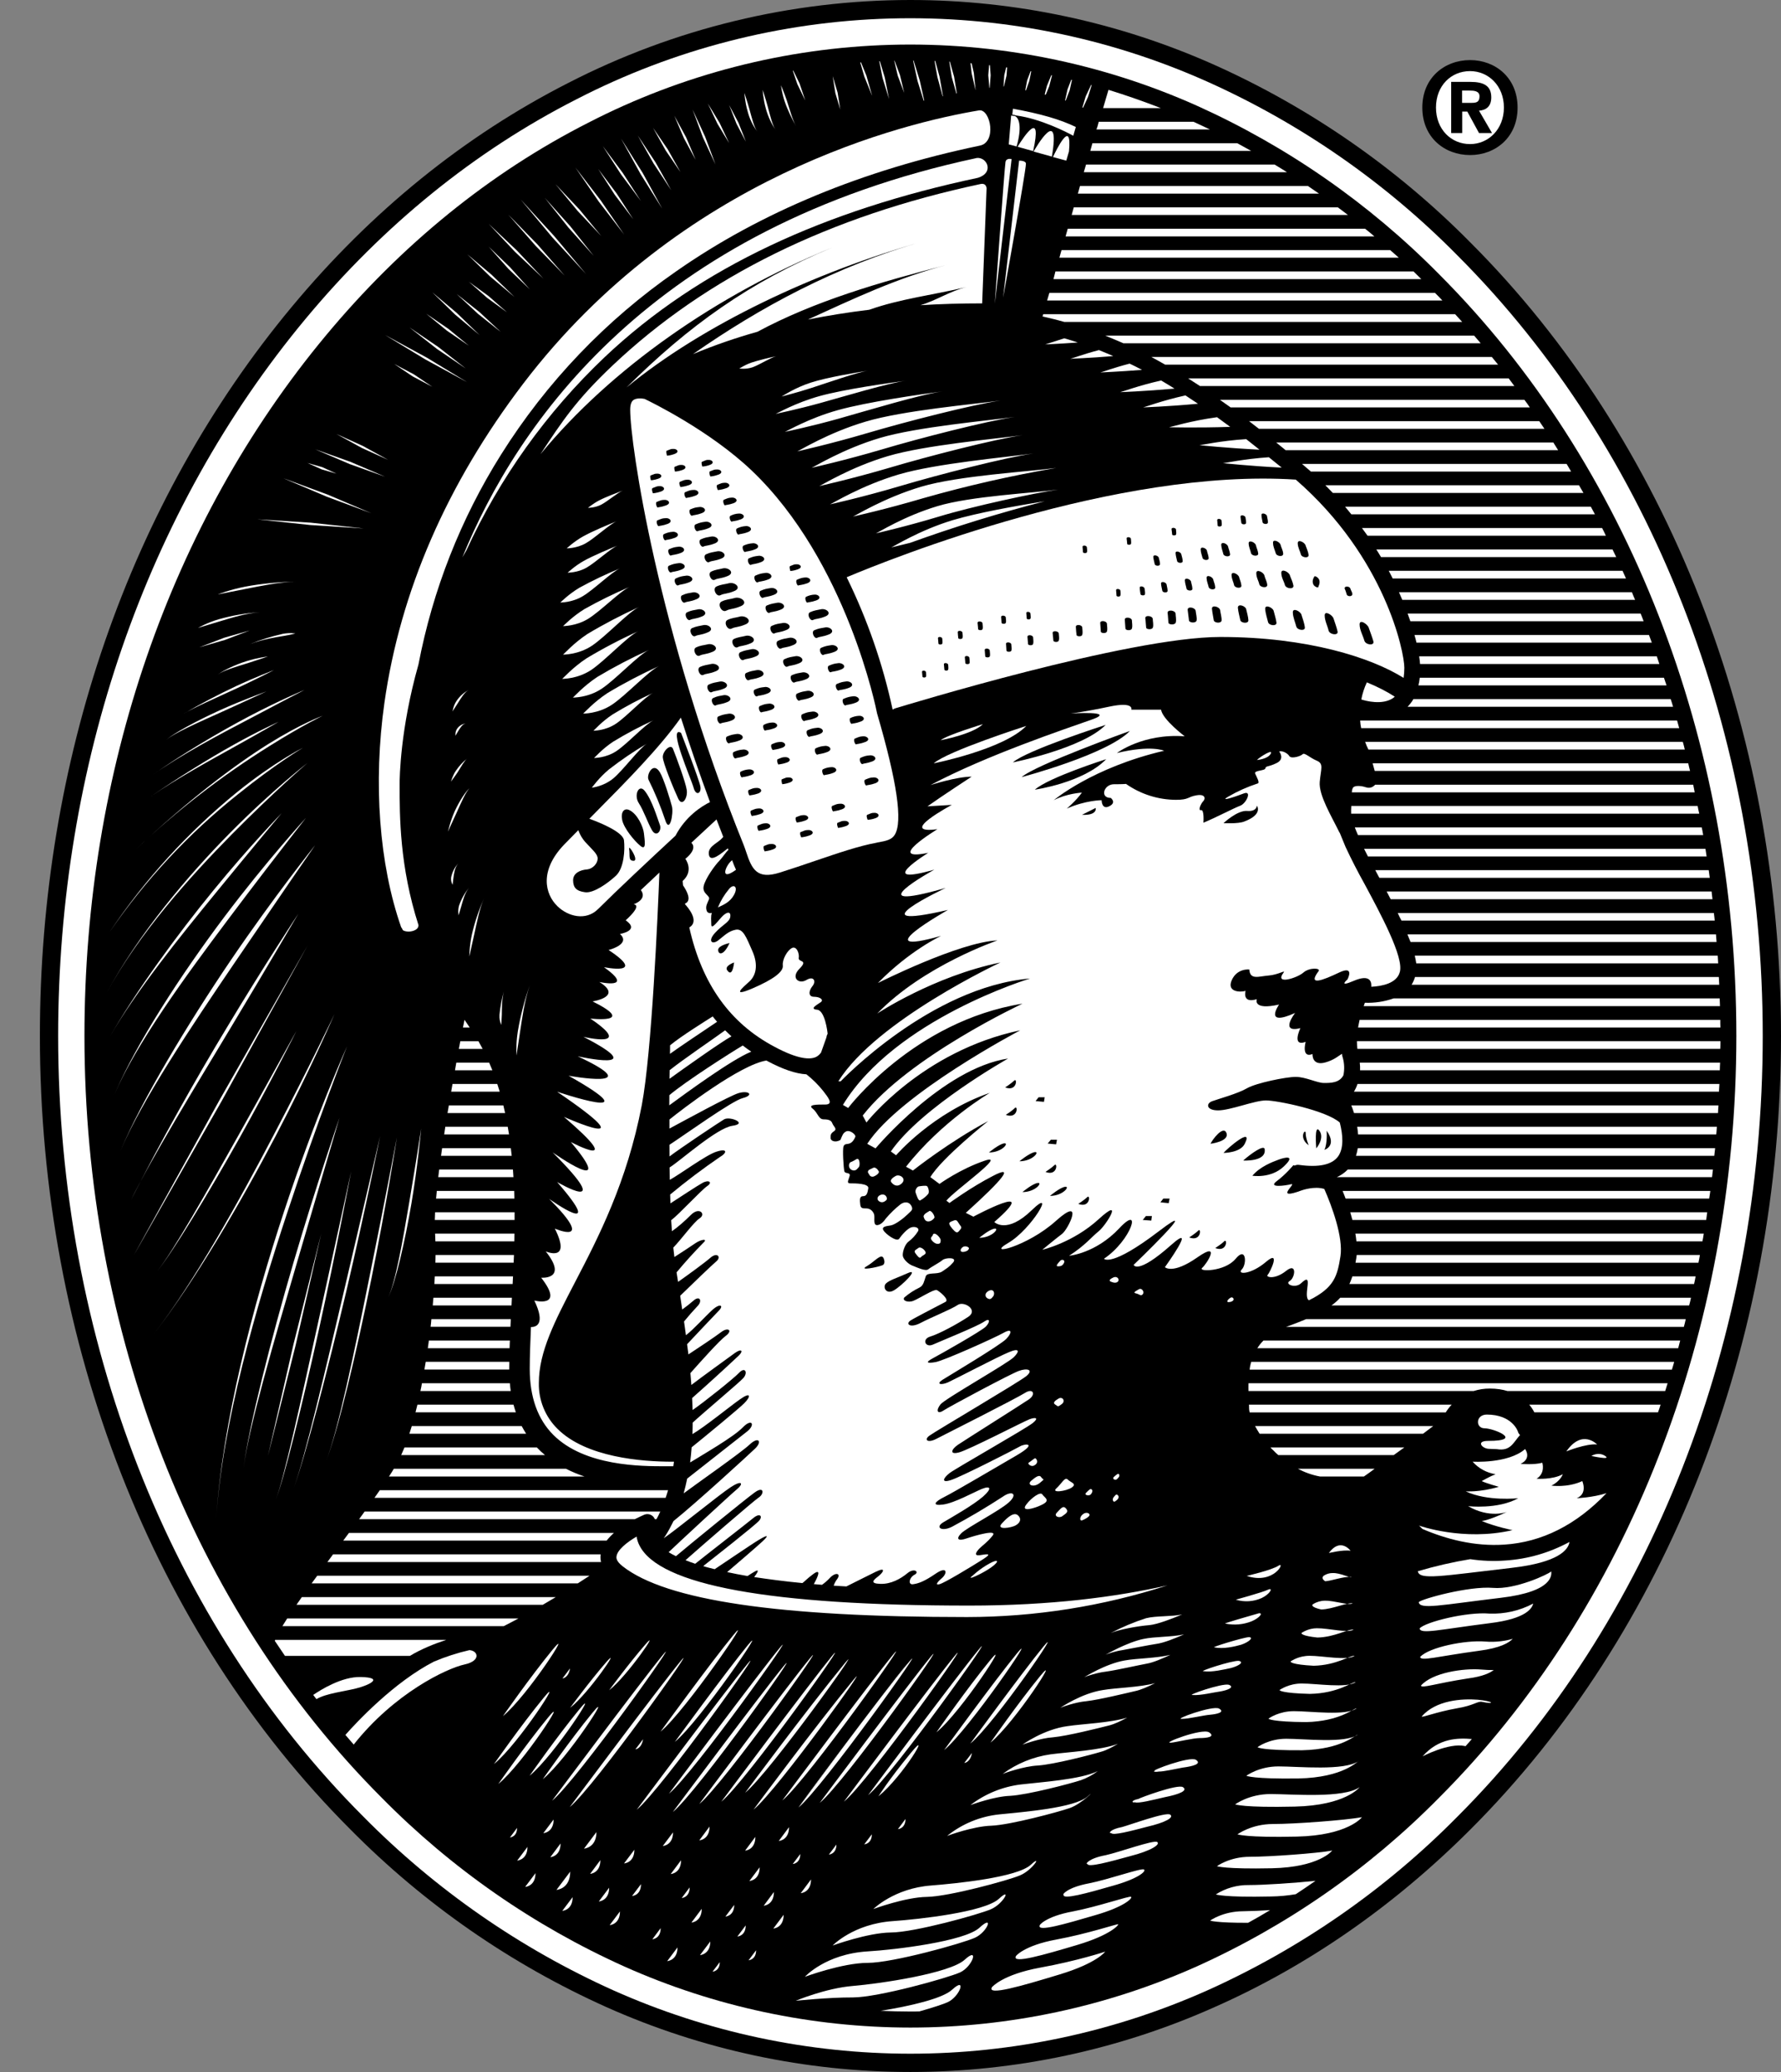 <svg width="43" height="50" viewBox="0 0 43 50" fill="none" xmlns="http://www.w3.org/2000/svg">
<rect x="0" y="0" width="43" height="50" fill="#808080" stroke="none"/>
<path d="M35.494 3.742C34.88 3.742 34.34 3.32 34.34 2.595C34.34 1.872 34.881 1.45 35.494 1.45C36.1 1.45 36.64 1.873 36.64 2.595C36.642 3.32 36.1 3.742 35.494 3.742Z" fill="black"/>
<path d="M35.493 1.716C35.035 1.716 34.67 2.067 34.67 2.595C34.67 3.122 35.035 3.477 35.493 3.477C35.934 3.477 36.31 3.122 36.31 2.595C36.31 2.067 35.934 1.716 35.493 1.716V1.716Z" fill="white"/>
<path d="M35.501 5.852C33.724 4.054 31.629 2.601 29.323 1.567C27.012 0.535 24.511 0.001 21.98 0C19.107 0.001 16.275 0.688 13.719 2.002C11.212 3.278 8.965 5.095 7.042 7.408C3.122 12.118 0.963 18.364 0.963 24.999C0.963 32.405 3.696 39.384 8.46 44.147C10.238 45.945 12.333 47.399 14.64 48.434C16.95 49.466 19.452 50 21.982 50C24.513 50 27.015 49.466 29.325 48.434C31.577 47.439 33.655 45.994 35.502 44.147C40.267 39.384 43 32.405 43 24.999C42.998 17.595 40.266 10.616 35.501 5.852V5.852Z" fill="black"/>
<path d="M21.98 49.559C24.449 49.558 26.89 49.038 29.145 48.033C31.401 47.02 33.45 45.598 35.188 43.838C39.87 39.156 42.559 32.289 42.559 24.999C42.559 17.712 39.872 10.848 35.188 6.164C33.451 4.403 31.402 2.98 29.145 1.969C26.737 0.893 24.119 0.373 21.483 0.447C18.847 0.521 16.262 1.187 13.918 2.396C11.468 3.643 9.268 5.423 7.379 7.692C3.526 12.321 1.404 18.469 1.404 24.999C1.404 32.289 4.089 39.155 8.773 43.838C10.511 45.597 12.56 47.02 14.816 48.033C17.071 49.038 19.512 49.558 21.98 49.559V49.559Z" fill="white"/>
<path d="M34.739 6.612C33.056 4.908 31.073 3.53 28.889 2.547C26.567 1.512 24.042 1.011 21.5 1.082C18.959 1.154 16.466 1.796 14.206 2.96C11.83 4.167 9.699 5.896 7.868 8.096C4.108 12.612 2.039 18.617 2.039 24.999C2.039 32.123 4.657 38.823 9.221 43.387C10.904 45.093 12.888 46.472 15.074 47.455C17.247 48.425 19.601 48.927 21.981 48.928C24.361 48.927 26.715 48.425 28.889 47.455C31.073 46.472 33.057 45.092 34.739 43.387C39.304 38.823 41.922 32.123 41.922 24.999C41.924 17.878 39.304 11.176 34.739 6.612V6.612Z" fill="black"/>
<path d="M29.464 15.371C27.248 15.371 21.85 17.024 21.621 17.091C21.596 17.098 21.574 17.109 21.554 17.124L21.55 17.117C21.312 16.014 20.939 14.943 20.442 13.93C21.524 13.474 26.969 11.294 31.285 11.574C33.446 13.451 33.906 15.736 33.906 16.115C33.906 16.203 33.899 16.285 33.888 16.359C33.114 15.872 31.57 15.371 29.464 15.371V15.371ZM13.049 10.96C13.58 10.154 13.915 9.648 14.783 8.826C17.062 6.667 20.044 5.213 23.678 4.44C23.817 4.414 23.82 4.544 23.82 4.544L23.713 7.321C23.203 7.321 22.709 7.335 22.222 7.365C22.596 7.256 22.947 7.019 23.334 6.928C22.535 7.116 21.727 7.213 20.987 7.475C20.477 7.536 19.984 7.616 19.506 7.711C20.562 7.231 21.668 6.7 22.878 6.388C21.222 6.813 19.657 7.27 18.288 8.006C17.759 8.154 17.24 8.334 16.732 8.545C18.341 7.423 20.176 6.423 22.288 5.825C19.682 6.563 16.983 7.826 15.129 9.348C16.611 7.875 18.094 6.801 20.096 5.972C17.299 7.115 14.757 8.889 13.049 10.96V10.96Z" fill="white"/>
<path d="M15.215 9.886C15.215 9.77 15.242 9.692 15.291 9.655C15.369 9.599 15.506 9.614 15.564 9.627C15.729 9.706 17.134 10.392 18.142 11.348C20.453 13.543 21.166 17.163 21.172 17.198L21.176 17.216C21.659 18.869 21.799 19.825 21.603 20.144C21.531 20.263 21.402 20.293 21.18 20.331L21.16 20.337C20.746 20.411 20.23 20.587 19.685 20.772C19.405 20.868 19.117 20.966 18.823 21.058C18.279 21.228 18.154 20.982 18.015 20.559C17.995 20.501 17.978 20.446 17.958 20.398C15.871 15.238 15.215 10.706 15.215 9.886V9.886ZM33.675 16.812L33.639 16.842C33.378 17.024 32.971 16.914 32.867 16.879C32.894 16.736 32.939 16.598 33.001 16.466C33.274 16.579 33.498 16.696 33.675 16.812V16.812ZM20.901 10.174C19.999 10.44 19.31 10.872 19.248 10.893C19.264 10.888 20.033 10.719 20.938 10.452C21.841 10.184 23.508 9.756 24.154 9.667C23.494 9.756 21.8 9.905 20.901 10.174V10.174ZM21.248 10.567C20.347 10.835 19.659 11.267 19.595 11.289C19.61 11.285 20.382 11.114 21.284 10.848C22.187 10.578 23.854 10.151 24.503 10.061C23.842 10.152 22.148 10.301 21.248 10.567ZM21.432 11.008C20.532 11.276 19.842 11.708 19.781 11.73C19.797 11.726 20.567 11.555 21.471 11.289C22.374 11.019 24.041 10.59 24.688 10.502C24.027 10.592 22.333 10.74 21.432 11.008ZM21.693 11.451C20.791 11.719 20.102 12.149 20.04 12.171C20.056 12.167 20.827 11.998 21.73 11.73C22.635 11.46 24.3 11.033 24.951 10.943C24.29 11.034 22.593 11.184 21.693 11.451V11.451ZM22.245 11.744C21.345 12.012 20.656 12.444 20.594 12.465C20.608 12.462 21.381 12.291 22.284 12.024C23.343 11.722 24.417 11.478 25.502 11.292C24.84 11.382 23.147 11.477 22.245 11.744ZM22.63 12.215C21.822 12.458 21.203 12.852 21.148 12.871C21.16 12.867 21.854 12.712 22.665 12.467C23.475 12.22 24.971 11.897 25.549 11.814C24.958 11.899 23.439 11.97 22.63 12.215ZM20.23 9.897C19.53 10.091 18.996 10.408 18.948 10.422C18.959 10.419 19.558 10.297 20.259 10.1C20.961 9.902 22.256 9.51 22.759 9.445C22.245 9.512 20.929 9.701 20.23 9.897V9.897ZM14.162 15.886C13.827 16.106 13.596 16.369 13.573 16.383C13.578 16.38 13.933 16.39 14.27 16.17C14.603 15.948 15.157 15.35 15.409 15.233C14.981 15.426 14.565 15.644 14.162 15.886V15.886ZM14.181 15.3C13.848 15.521 13.617 15.782 13.594 15.798C13.599 15.794 13.954 15.805 14.289 15.584C14.624 15.362 15.178 14.764 15.43 14.647C15.002 14.841 14.585 15.058 14.181 15.3V15.3ZM14.109 14.699C13.816 14.88 13.613 15.095 13.594 15.11C13.597 15.106 13.91 15.113 14.203 14.931C14.497 14.75 14.982 14.258 15.203 14.162C14.829 14.321 14.464 14.5 14.109 14.699V14.699ZM13.987 14.184C13.724 14.342 13.543 14.529 13.527 14.54C13.53 14.538 13.809 14.545 14.072 14.386C14.337 14.229 14.772 13.799 14.97 13.716C14.634 13.853 14.306 14.009 13.987 14.184V14.184ZM14.093 13.536C13.871 13.661 13.719 13.811 13.703 13.82C13.707 13.818 13.941 13.824 14.162 13.698C14.384 13.571 14.749 13.229 14.915 13.164C14.746 13.231 14.314 13.411 14.093 13.536V13.536ZM14.07 12.949C13.85 13.074 13.696 13.224 13.682 13.233C13.686 13.231 13.918 13.236 14.141 13.111C14.361 12.987 14.728 12.642 14.892 12.578C14.725 12.643 14.293 12.823 14.07 12.949ZM14.467 12.075C14.314 12.155 14.206 12.25 14.195 12.255C14.199 12.254 14.361 12.257 14.515 12.179C14.67 12.098 14.924 11.88 15.04 11.837C14.924 11.881 14.621 11.994 14.467 12.075ZM18.142 8.75C17.978 8.808 17.86 8.889 17.849 8.893C17.851 8.893 18.011 8.919 18.175 8.861C18.339 8.801 18.623 8.621 18.743 8.595C18.62 8.621 18.306 8.694 18.142 8.75V8.75ZM14.419 16.337C14.086 16.558 13.853 16.819 13.832 16.835C13.837 16.831 14.192 16.842 14.527 16.62C14.862 16.399 15.416 15.801 15.667 15.685C15.239 15.878 14.822 16.096 14.419 16.337V16.337ZM14.668 16.724C14.333 16.944 14.102 17.205 14.079 17.221C14.084 17.218 14.439 17.228 14.774 17.006C15.109 16.785 15.663 16.186 15.915 16.071C15.488 16.265 15.071 16.482 14.668 16.724V16.724ZM14.79 17.241C14.527 17.414 14.345 17.622 14.328 17.634C14.331 17.631 14.61 17.639 14.873 17.463C15.136 17.287 15.57 16.814 15.767 16.722C15.431 16.875 15.105 17.048 14.79 17.241V17.241ZM14.802 17.899C14.541 18.072 14.36 18.28 14.342 18.292C14.345 18.289 14.624 18.297 14.885 18.123C15.15 17.946 15.584 17.472 15.781 17.38C15.445 17.533 15.118 17.706 14.802 17.899V17.899ZM14.704 18.566C14.46 18.768 14.301 18.996 14.289 19.008C14.293 19.006 14.569 18.982 14.811 18.781C15.053 18.576 15.434 18.058 15.619 17.945C15.301 18.132 14.995 18.34 14.704 18.566V18.566ZM19.788 9.558C19.209 9.718 18.766 9.976 18.727 9.988C18.736 9.985 19.232 9.884 19.811 9.724C20.391 9.563 21.462 9.24 21.876 9.187C21.453 9.242 20.366 9.397 19.788 9.558V9.558ZM19.576 9.233C19.19 9.357 18.895 9.558 18.87 9.569C18.874 9.565 19.206 9.487 19.59 9.362C19.977 9.237 20.687 8.986 20.966 8.944C20.684 8.988 19.959 9.108 19.576 9.233V9.233ZM23 12.553C22.192 12.797 21.571 13.194 21.517 13.21C21.524 13.208 21.7 13.169 21.972 13.1C23.039 12.715 24.124 12.38 25.223 12.097C24.514 12.209 23.577 12.38 23 12.553V12.553ZM25.696 8.164C25.435 8.244 25.262 8.307 25.233 8.311C25.241 8.311 25.558 8.298 26.022 8.265C25.914 8.229 25.805 8.195 25.696 8.164V8.164ZM30.635 11.034C30.025 11.075 29.573 11.177 29.526 11.177C29.54 11.177 30.152 11.244 30.946 11.285L30.635 11.034ZM29.384 10.068C28.741 10.156 28.268 10.306 28.224 10.311C28.238 10.309 28.878 10.329 29.702 10.301L29.384 10.068ZM28.035 9.182C27.481 9.306 27.091 9.457 27.045 9.464C27.059 9.463 27.62 9.443 28.358 9.378C28.252 9.311 28.141 9.246 28.035 9.182ZM28.621 9.542C28.049 9.669 27.642 9.826 27.597 9.831C27.608 9.83 28.18 9.812 28.924 9.743C28.823 9.674 28.719 9.607 28.621 9.542ZM27.273 8.775C26.872 8.879 26.604 8.983 26.567 8.988C26.578 8.986 26.991 8.971 27.573 8.926C27.474 8.873 27.374 8.822 27.273 8.775V8.775ZM30.088 10.597C29.464 10.636 29.007 10.743 28.957 10.743C28.975 10.743 29.602 10.812 30.408 10.851L30.088 10.597ZM26.532 8.448C26.139 8.552 25.881 8.653 25.839 8.658C25.853 8.656 26.28 8.642 26.879 8.593C26.764 8.543 26.648 8.495 26.532 8.448V8.448ZM23.644 29.87C23.644 29.87 23.886 29.667 24.011 29.649C24.142 29.628 23.954 29.87 23.644 29.87Z" fill="white"/>
<path d="M32.948 21.337C32.783 21.042 32.629 20.742 32.486 20.436C32.438 20.322 32.391 20.208 32.345 20.093H32.341C32.149 19.698 31.838 19.194 31.863 18.871C31.891 18.55 31.967 18.43 31.791 18.356C31.618 18.283 31.498 18.154 31.45 18.2C31.41 18.246 31.179 18.32 31.129 18.246C31.085 18.172 30.956 18.109 30.884 18.135C30.884 18.135 31.029 18.311 30.826 18.412C30.623 18.513 30.561 18.477 30.551 18.541C30.54 18.604 30.265 18.587 30.305 18.67C30.341 18.753 30.429 18.899 30.36 18.908C30.116 18.988 29.881 19.093 29.658 19.222C29.423 19.359 29.817 19.229 30.027 19.148C30.237 19.065 30.092 19.386 29.947 19.442C29.796 19.497 29.326 19.744 29.055 19.853C29.055 19.853 29.079 19.53 28.997 19.55C28.914 19.568 28.997 19.384 29.055 19.329C29.106 19.275 29.106 19.155 28.889 19.192C28.668 19.229 28.712 19.301 28.393 19.301C27.961 19.299 27.54 19.165 27.186 18.917C27.186 18.917 27.135 18.925 26.894 18.925C26.652 18.925 26.546 19.255 26.818 19.255C26.818 19.255 26.966 19.366 26.782 19.456C26.597 19.55 26.597 19.31 26.597 19.31C26.597 19.31 26.211 19.31 25.756 19.513C25.756 19.513 25.976 19.329 26.121 19.127C26.121 19.127 25.756 19.146 25.442 19.31C25.442 19.31 26.375 18.52 28.106 18.117C28.106 18.117 27.795 17.971 26.966 18.172C26.966 18.172 27.59 17.694 28.603 17.768C28.603 17.768 28.069 17.364 28.032 17.126H27.315C27.315 17.126 27.391 16.923 26.784 17.052C26.177 17.181 25.848 17.218 25.848 17.218C25.848 17.218 26.987 17.144 26.361 17.364C25.736 17.585 23.808 18.229 22.466 18.945C22.466 18.945 23.092 18.742 23.459 18.742C23.459 18.742 22.723 19.222 22.393 19.458L22.981 19.423C22.981 19.423 21.638 20.139 22.632 20.01C22.632 20.01 21.328 20.801 22.411 20.58C22.411 20.58 21.07 21.408 22.558 20.986C22.558 20.986 20.59 22.069 22.833 21.427C22.833 21.427 20.573 22.491 22.887 21.958C22.887 21.958 20.83 23.117 22.722 22.584C22.722 22.584 21.968 22.932 21.196 23.722C21.196 23.722 23.164 22.731 24.082 22.694C24.082 22.694 22.298 23.3 21.18 24.458C21.18 24.458 22.538 23.558 24.154 23.226C24.154 23.226 21.16 24.623 20.241 26.093H20.298C20.298 26.093 22.464 23.816 24.87 23.613C24.87 23.613 21.621 24.588 20.351 26.663L20.478 26.737C20.478 26.737 22.06 24.641 24.687 24.22C24.687 24.22 21.93 25.506 20.829 26.92L20.919 27.088C20.919 27.088 22.261 25.361 24.632 24.863C24.632 24.863 21.728 26.388 20.938 27.603L21.139 27.712C21.139 27.712 22.757 25.783 24.339 25.544C24.339 25.544 22.242 26.721 21.508 27.787L21.635 27.878C21.635 27.878 22.517 26.848 23.898 26.372C23.898 26.372 22.737 27.053 21.875 28.155L22.041 28.247C22.041 28.247 22.923 27.548 23.859 27.053C23.859 27.053 22.737 27.944 22.462 28.406L22.683 28.57C22.683 28.57 23.178 28.212 23.769 28.011C24.357 27.808 23.034 28.736 22.849 28.974L22.924 29.03C22.924 29.03 23.438 28.653 23.971 28.378C24.502 28.102 24.235 28.441 23.318 29.268L23.501 29.36C23.501 29.36 25.184 28.46 24.006 29.489C24.006 29.489 24.302 29.792 24.909 29.205C25.516 28.617 24.909 29.665 24.341 29.995C23.771 30.327 24.8 30.089 25.495 29.461C26.193 28.836 25.791 29.664 25.643 29.775C25.495 29.886 25.165 30.159 25.165 30.159C25.165 30.159 25.902 29.99 26.525 29.422C27.149 28.85 26.708 29.567 26.525 29.713C26.341 29.861 26.211 30.045 25.812 30.304C25.812 30.304 26.453 30.249 27.023 29.641C27.59 29.034 27.315 29.933 26.654 30.375C26.654 30.375 26.82 30.595 27.977 29.713C29.134 28.831 27.37 30.524 27.37 30.524C27.37 30.524 27.456 30.771 28.273 30.046C28.935 29.457 28.125 30.579 28.125 30.579C28.125 30.579 28.31 30.763 28.914 30.339C29.492 29.935 29.134 30.505 29.023 30.597C28.914 30.692 29.573 30.692 29.833 30.376C30.09 30.064 30.108 30.505 29.981 30.634C29.854 30.763 30.201 30.763 30.567 30.45C30.935 30.138 30.66 30.708 30.607 30.764C30.549 30.817 30.769 30.891 31.048 30.671C31.323 30.45 31.269 30.838 31.138 30.913C31.008 30.985 31.269 31.101 31.413 30.967C31.738 30.655 31.445 31.285 31.602 31.378C32.216 31.075 32.288 30.793 32.364 30.313C32.433 29.858 32.158 29.11 31.974 28.692C31.736 28.614 31.429 28.725 31.429 28.725C30.732 28.983 31.322 28.542 31.173 28.577C31.025 28.614 30.605 28.67 30.822 28.505C31.046 28.339 31.226 28.118 31.226 28.118L31.258 28.127C31.291 28.111 31.329 28.105 31.366 28.111C31.847 28.177 32.161 28.106 32.306 27.907C32.451 27.705 32.422 27.377 32.347 27.088C32.01 26.793 30.831 26.555 30.565 26.555C30.293 26.555 29.704 26.795 29.411 26.795C29.118 26.795 29.118 26.628 29.263 26.575C29.411 26.52 29.887 26.391 30.108 26.261C30.328 26.134 31.048 25.987 31.283 25.987C31.524 25.987 31.8 26.134 31.965 26.134C32.124 26.134 32.338 26.134 32.435 25.948C32.463 25.813 32.459 25.673 32.424 25.539C32.411 25.504 32.403 25.467 32.4 25.43C32.32 25.476 32.219 25.576 31.999 25.638C31.667 25.73 31.689 25.435 31.689 25.435C31.413 25.546 31.523 25.142 31.523 25.142C31.175 25.269 31.396 24.811 31.396 24.811C30.882 24.938 31.269 24.444 31.269 24.444C30.494 24.793 30.882 24.241 30.882 24.241C30.235 24.387 30.344 24.112 30.344 24.112C29.979 24.223 30.073 23.911 30.073 23.911C29.96 23.948 29.61 23.948 29.739 23.653C29.87 23.359 30.163 23.396 30.163 23.396C30.18 23.653 30.387 23.561 30.621 23.542C30.863 23.524 31.048 23.396 30.99 23.47C30.759 23.78 31.323 23.599 31.468 23.47C31.616 23.341 31.888 23.359 31.837 23.433C31.555 23.808 31.944 23.653 32.329 23.47C32.719 23.285 32.532 23.636 32.532 23.636C32.532 23.636 32.294 23.837 32.68 23.671C33.114 23.484 33.114 23.733 33.107 23.812C33.363 23.8 33.724 23.731 33.797 23.456C33.899 23.098 33.324 22.037 32.948 21.337V21.337Z" fill="white"/>
<path d="M30.237 28.372C30.237 28.372 30.678 28.446 30.992 28.152C31.306 27.857 31.009 27.931 30.865 27.986C30.715 28.042 30.422 28.152 30.237 28.372ZM30.016 28.005C30.016 28.005 30.584 28.041 30.533 27.728C30.515 27.619 30.201 27.839 30.016 28.005ZM29.54 27.822C29.54 27.822 29.946 27.822 30.053 27.601C30.27 27.166 29.633 27.711 29.54 27.822ZM29.226 27.601C29.226 27.601 29.684 27.545 29.612 27.344C29.54 27.141 29.265 27.509 29.226 27.601ZM32.031 27.287C32.031 27.287 32.052 27.599 31.976 27.748C31.976 27.748 32.29 27.654 32.031 27.287ZM31.78 27.711C31.78 27.711 31.987 27.471 31.856 27.287C31.726 27.104 31.78 27.711 31.78 27.711ZM31.597 27.637C31.597 27.637 31.524 27.471 31.524 27.344C31.524 27.215 31.339 27.453 31.597 27.637Z" fill="black"/>
<path d="M29.667 23.576C29.667 23.576 29.649 23.355 29.501 23.355C29.501 23.355 29.594 23.466 29.446 23.632C29.298 23.796 29.667 23.576 29.667 23.576Z" fill="white"/>
<path d="M24.613 28.023C24.613 28.023 24.854 27.823 24.985 27.802C25.11 27.785 24.93 28.023 24.613 28.023ZM23.877 27.811C23.877 27.811 24.117 27.61 24.244 27.591C24.373 27.573 24.193 27.811 23.877 27.811ZM24.685 28.767C24.685 28.767 24.927 28.564 25.054 28.547C25.182 28.526 25.003 28.767 24.685 28.767ZM25.35 28.859C25.35 28.859 25.592 28.656 25.715 28.639C25.846 28.619 25.664 28.859 25.35 28.859ZM26.033 29.051C26.033 29.051 26.177 28.96 26.253 28.887C26.326 28.813 26.326 29.163 26.033 29.051ZM25.241 28.28C25.241 28.28 25.385 28.187 25.461 28.115C25.534 28.042 25.534 28.392 25.241 28.28ZM24.283 26.903C24.283 26.903 24.434 26.809 24.503 26.737C24.579 26.663 24.579 27.012 24.283 26.903ZM24.269 26.241C24.269 26.241 24.413 26.148 24.489 26.075C24.561 26.001 24.561 26.352 24.269 26.241ZM28.712 29.861C28.712 29.861 28.857 29.769 28.933 29.695C29.005 29.621 29.005 29.971 28.712 29.861ZM29.34 30.117C29.34 30.117 29.485 30.027 29.561 29.951C29.633 29.881 29.633 30.228 29.34 30.117ZM25.075 26.479L25.003 26.571L25.205 26.589L25.223 26.479H25.075ZM25.371 27.504L25.295 27.596L25.498 27.615L25.519 27.504H25.371V27.504ZM28.086 28.924L28.017 29.014L28.217 29.034L28.238 28.924H28.086V28.924ZM27.666 29.346L27.59 29.439L27.797 29.455L27.811 29.346H27.666Z" fill="black"/>
<path d="M35.749 8.283C35.696 8.222 35.643 8.161 35.591 8.099H26.684C26.828 8.157 26.973 8.219 27.121 8.283H35.749ZM34.315 6.735L34.127 6.55H25.482L25.435 6.735H34.315ZM36.169 8.799L36.018 8.614H27.797C27.906 8.674 28.021 8.736 28.13 8.799H36.169ZM34.825 7.252C34.767 7.189 34.707 7.127 34.645 7.067H25.336L25.281 7.252H34.825ZM32.544 5.188C32.461 5.125 32.382 5.063 32.299 5.003H25.925L25.874 5.188H32.544ZM31.846 4.673C31.757 4.611 31.667 4.549 31.577 4.488H26.075L26.024 4.673H31.846ZM33.183 5.705C33.11 5.641 33.035 5.58 32.959 5.52H25.779L25.727 5.705H33.183ZM33.772 6.218L33.564 6.035H25.629L25.578 6.218H33.772ZM38.771 12.927C38.743 12.865 38.713 12.803 38.681 12.742H32.883L33.017 12.927H38.771V12.927ZM37.933 11.38L37.824 11.195H31.436L31.65 11.38H37.933ZM39.257 13.959L39.174 13.774H33.53C33.562 13.838 33.596 13.899 33.624 13.959H39.257ZM39.022 13.444L38.932 13.259H33.23C33.267 13.321 33.31 13.383 33.343 13.444H39.022V13.444ZM36.935 9.831C36.894 9.768 36.851 9.707 36.804 9.648H29.453L29.711 9.831H36.935ZM36.563 9.316C36.518 9.254 36.472 9.192 36.425 9.131H28.686L28.972 9.316H36.563ZM37.619 10.863L37.503 10.678H30.812L31.039 10.863H37.619V10.863ZM37.289 10.348C37.248 10.286 37.206 10.224 37.163 10.163H30.157L30.395 10.348H37.289V10.348ZM38.508 12.412L38.408 12.227H32.475C32.526 12.289 32.579 12.351 32.627 12.412H38.508ZM40.782 31.502C40.8 31.44 40.814 31.378 40.827 31.317H32.357C32.294 31.386 32.224 31.448 32.147 31.502H40.782ZM41.007 30.47C41.021 30.408 41.031 30.346 41.042 30.285H32.756L32.745 30.367L32.727 30.471H41.007V30.47V30.47ZM40.655 32.017C40.673 31.955 40.687 31.895 40.7 31.833H31.535C31.383 31.897 31.228 31.956 31.073 32.012L31.048 32.019H40.655V32.017ZM41.527 24.279L41.52 24.093H33.647C33.424 24.171 33.189 24.207 32.953 24.198L32.925 24.279H41.527ZM41.255 20.998H33.204L33.287 21.154L33.304 21.183H41.28L41.255 20.998V20.998ZM31.073 4.156C30.974 4.093 30.874 4.031 30.773 3.971H26.221L26.167 4.156H31.073V4.156ZM35.049 33.897H30.154C30.157 33.924 30.158 33.95 30.157 33.977C30.157 34.01 30.161 34.042 30.171 34.083H34.906C34.947 34.016 34.995 33.953 35.049 33.897ZM35.97 33.508C36.136 33.508 36.277 33.531 36.397 33.568H40.204L40.262 33.38H30.143C30.14 33.444 30.143 33.506 30.143 33.568H35.577C35.704 33.528 35.837 33.507 35.97 33.508V33.508ZM33.906 34.929H30.674C30.696 34.956 30.72 34.98 30.746 35.002C30.778 35.039 30.819 35.074 30.863 35.113H33.65L33.906 34.929V34.929ZM29.213 3.124L28.817 2.939H26.528L26.493 3.068C26.49 3.073 26.486 3.078 26.486 3.084L26.472 3.124H29.213V3.124ZM36.921 33.897C36.969 33.953 37.011 34.015 37.044 34.081H40.031C40.052 34.021 40.075 33.959 40.093 33.897H36.921V33.897ZM30.208 3.641L29.871 3.456H26.375L26.324 3.641H30.208V3.641ZM38.122 11.71H31.999L32.179 11.895H38.23C38.194 11.834 38.161 11.772 38.122 11.71ZM40.916 19.119C40.906 19.058 40.892 18.996 40.88 18.936H33.202C33.195 18.943 33.188 18.952 33.177 18.959C33.152 18.983 33.121 18.999 33.087 19.006C33.053 19.013 33.018 19.011 32.985 19C32.899 18.97 32.747 18.947 32.682 18.992C32.65 19.017 32.641 19.072 32.638 19.121H40.916V19.119V19.119ZM40.987 19.449H32.625V19.458C32.622 19.527 32.618 19.58 32.622 19.635H41.026C41.01 19.573 40.999 19.511 40.987 19.449V19.449ZM35.132 7.582H25.188L25.17 7.637C25.35 7.676 25.525 7.72 25.698 7.769H35.303C35.247 7.706 35.19 7.644 35.132 7.582V7.582ZM41.479 26.859C41.483 26.799 41.483 26.737 41.49 26.675H32.625C32.65 26.73 32.669 26.793 32.691 26.859H41.479ZM41.335 28.406L41.356 28.222H32.541C32.465 28.3 32.375 28.363 32.276 28.406H41.335V28.406ZM41.389 27.892L41.41 27.707H32.782C32.772 27.77 32.757 27.832 32.738 27.892H41.389ZM41.266 28.924L41.294 28.739H32.415C32.44 28.796 32.463 28.859 32.488 28.924H41.266V28.924ZM41.194 29.439L41.218 29.254H32.6L32.652 29.439H41.194V29.439ZM41.437 27.375C41.444 27.316 41.447 27.252 41.451 27.19H32.768C32.775 27.252 32.786 27.314 32.789 27.375H41.437ZM41.502 26.343L41.513 26.158H32.775C32.754 26.223 32.725 26.285 32.689 26.343H41.502V26.343ZM41.534 25.311C41.538 25.248 41.538 25.188 41.538 25.125H32.761C32.761 25.188 32.765 25.248 32.772 25.31H41.534V25.311V25.311ZM32.837 25.828H41.523C41.523 25.767 41.527 25.705 41.53 25.643H32.83C32.837 25.707 32.84 25.768 32.837 25.828ZM40.518 32.534L40.566 32.349H30.505C30.448 32.404 30.399 32.467 30.357 32.534H40.518V32.534ZM32.93 35.63C33.013 35.572 33.103 35.51 33.188 35.444H31.337C31.496 35.528 31.674 35.594 31.868 35.63H32.93ZM34.358 34.598L34.603 34.413H30.302C30.334 34.472 30.371 34.534 30.411 34.598H34.358ZM41.103 29.955C41.118 29.891 41.125 29.831 41.135 29.769H32.724C32.735 29.831 32.742 29.893 32.749 29.955H41.103ZM28.028 2.609C27.612 2.447 27.19 2.3 26.763 2.168L26.633 2.609H28.028ZM40.901 30.985C40.915 30.923 40.929 30.863 40.938 30.801H32.652C32.627 30.865 32.608 30.927 32.579 30.985H40.901ZM40.366 33.051C40.387 32.989 40.403 32.927 40.421 32.864H30.208C30.19 32.925 30.177 32.987 30.171 33.051H40.366V33.051ZM41.538 24.795C41.534 24.733 41.534 24.673 41.534 24.611H32.826C32.812 24.671 32.802 24.733 32.789 24.795H41.538ZM41.121 20.151C41.111 20.09 41.1 20.028 41.086 19.966H32.71C32.731 20.021 32.754 20.079 32.786 20.151H41.121V20.151ZM40.677 18.087C40.663 18.026 40.648 17.964 40.629 17.902H32.959C32.981 17.965 33.008 18.027 33.038 18.087H40.677ZM40.394 17.055C40.377 16.993 40.357 16.931 40.336 16.87H34.125C34.086 16.938 34.038 17 33.984 17.055H40.394ZM40.542 17.571L40.491 17.387H32.839C32.842 17.449 32.85 17.51 32.863 17.571H40.542ZM40.236 16.539L40.174 16.355H34.278C34.272 16.417 34.261 16.478 34.246 16.539H40.236ZM39.683 14.991C39.659 14.93 39.639 14.868 39.611 14.806H33.985C34.01 14.87 34.029 14.931 34.051 14.991H39.683ZM40.063 16.023L40.001 15.838H34.264C34.275 15.911 34.282 15.97 34.285 16.023H40.063ZM39.881 15.507C39.859 15.445 39.836 15.384 39.812 15.323H34.151C34.169 15.387 34.186 15.448 34.199 15.507H39.881ZM39.477 14.475C39.449 14.415 39.426 14.353 39.401 14.291H33.777L33.856 14.475H39.477V14.475ZM40.804 18.603C40.789 18.541 40.772 18.479 40.76 18.419H33.14L33.191 18.603H40.804ZM41.483 23.247L41.472 23.061H34.158C34.172 23.128 34.186 23.189 34.194 23.247H41.483ZM41.4 22.215C41.396 22.154 41.386 22.092 41.379 22.032H33.747C33.775 22.096 33.805 22.157 33.837 22.215H41.4V22.215ZM41.444 22.731L41.43 22.547H33.98L34.056 22.731H41.444ZM41.509 23.763L41.499 23.577H34.163C34.145 23.643 34.117 23.705 34.081 23.763H41.509ZM41.345 21.699L41.324 21.513H33.479C33.514 21.577 33.544 21.639 33.576 21.699H41.345ZM41.204 20.667L41.176 20.483H32.934L33.027 20.667H41.204ZM12.417 29.955L12.421 29.769H10.505L10.512 29.955H12.417V29.955ZM12.396 28.406L12.384 28.222H10.604L10.581 28.406H12.396ZM12.419 28.924L12.414 28.739H10.546L10.528 28.924H12.419V28.924ZM12.324 32.017L12.333 31.833H10.415C10.412 31.893 10.403 31.955 10.396 32.017H12.324ZM12.35 31.502L12.352 31.463L12.359 31.317H10.464L10.448 31.502H12.35V31.502ZM12.401 30.47L12.409 30.285H10.516L10.512 30.47H12.401ZM12.377 30.985L12.386 30.801H10.498L10.487 30.985H12.377ZM12.424 29.439V29.254H10.505L10.498 29.439H12.424ZM12.355 27.892L12.333 27.707H10.674L10.648 27.892H12.355V27.892ZM11.653 25.311L11.551 25.126H11.114L11.078 25.311H11.653ZM11.341 24.795L11.216 24.611H11.214C11.203 24.673 11.191 24.734 11.177 24.795H11.341ZM11.888 25.828C11.863 25.766 11.837 25.704 11.81 25.643H11.017L10.985 25.828H11.888ZM12.065 26.343L12.006 26.158H10.925L10.893 26.343H12.065ZM12.29 27.375L12.258 27.19H10.752L10.724 27.375H12.29ZM12.195 26.859L12.153 26.675H10.837L10.805 26.859H12.195ZM16.071 36.145C16.092 36.085 16.111 36.023 16.129 35.961H9.17C9.127 36.023 9.084 36.084 9.041 36.145H16.071ZM14.647 37.177C14.7 37.11 14.758 37.048 14.822 36.992H8.425L8.287 37.177H14.647ZM14.511 37.694C14.497 37.633 14.494 37.57 14.502 37.509H8.041L7.905 37.694H14.511ZM15.323 36.662C15.429 36.609 15.513 36.57 15.556 36.552C15.595 36.536 15.638 36.533 15.68 36.544C15.721 36.555 15.757 36.579 15.783 36.612C15.794 36.627 15.803 36.646 15.81 36.66H15.85C15.884 36.6 15.914 36.538 15.942 36.475H8.804C8.762 36.536 8.714 36.598 8.67 36.66H15.323V36.662ZM12.163 39.241C12.282 39.181 12.399 39.119 12.516 39.056H6.934C6.895 39.117 6.856 39.179 6.818 39.241H12.163ZM6.643 39.573C6.641 39.581 6.639 39.588 6.635 39.596L6.88 39.959H9.896C10.173 39.793 10.479 39.67 10.773 39.573H6.643ZM13.105 38.726L13.418 38.541H7.287L7.158 38.726H13.105ZM13.95 38.209L14.234 38.025H7.659L7.524 38.209H13.95ZM12.331 33.568C12.322 33.505 12.315 33.443 12.31 33.38H10.187C10.177 33.444 10.165 33.504 10.15 33.568H12.331ZM12.454 34.081C12.435 34.021 12.415 33.961 12.398 33.897H10.078L10.032 34.081H12.454ZM14.111 35.63C13.958 35.579 13.809 35.517 13.665 35.444H9.508C9.473 35.505 9.434 35.565 9.392 35.63H14.111ZM12.294 33.051V33.04L12.296 32.862H10.279L10.247 33.049H12.294V33.051V33.051ZM12.303 32.534L12.31 32.349H10.355L10.329 32.534H12.303ZM13.158 35.113C13.089 35.056 13.024 34.995 12.962 34.929H9.766L9.686 35.113H13.158ZM12.703 34.598C12.665 34.538 12.629 34.476 12.595 34.413H9.942C9.923 34.474 9.904 34.536 9.884 34.598H12.703V34.598ZM13.359 34.626C14.12 35.386 15.487 35.383 16.073 35.383H16.256L16.272 35.273H16.237C15.496 35.273 14.15 35.171 13.458 34.478C13.312 34.334 13.197 34.161 13.12 33.971C13.043 33.781 13.005 33.577 13.01 33.372C13.01 32.62 13.396 31.879 13.883 30.942C14.443 29.868 15.139 28.527 15.496 26.665C15.737 25.387 15.88 22.092 15.921 21.056L15.473 21.478C15.642 21.707 15.298 21.822 15.298 21.822C15.519 21.85 15.106 22.208 15.106 22.208C15.464 22.457 14.968 22.538 14.968 22.538C15.243 22.787 14.693 22.925 14.693 22.925C15.656 23.56 14.582 23.339 14.582 23.339C15.354 23.89 14.471 23.697 14.471 23.697C15.051 24.055 14.307 24.165 14.307 24.165C15.409 24.715 14.252 24.579 14.252 24.579C15.354 25.322 14.086 25.02 14.086 25.02C15.794 25.902 13.948 25.49 13.948 25.49C15.713 26.317 13.728 25.959 13.728 25.959C15.824 27.144 13.451 26.345 13.451 26.345C15.725 27.894 13.617 26.952 13.617 26.952C15.189 28.303 13.783 27.559 13.783 27.559C14.94 28.937 13.342 27.808 13.342 27.808C14.914 29.38 13.451 28.524 13.451 28.524C14.693 29.953 13.259 28.931 13.259 28.931C14.416 30.089 13.396 29.648 13.396 29.648C13.809 30.475 13.176 30.198 13.176 30.198C13.726 30.888 13.066 30.833 13.066 30.833C13.647 31.576 12.901 31.384 12.901 31.384C13.179 31.964 12.94 32.024 12.819 32.024C12.804 32.386 12.79 32.726 12.79 33.038C12.791 33.714 12.982 34.248 13.359 34.626V34.626ZM36.7 34.628C36.676 34.607 36.658 34.58 36.649 34.55C36.646 34.532 36.505 34.136 35.898 34.136C35.622 34.136 35.622 34.467 35.843 34.467C36.063 34.467 36.808 34.771 35.926 34.771C35.622 34.771 35.788 34.963 35.954 34.963L36.138 34.97C36.469 35.025 36.531 34.818 36.7 34.628V34.628ZM36.318 37.274C37.228 37.216 38.057 36.798 38.787 36.032C38.45 36.14 38.068 36.154 38.068 36.154C38.339 36.044 38.202 35.741 38.202 35.741C37.843 35.907 37.457 35.85 37.457 35.85C37.678 35.741 37.732 35.575 37.732 35.575C37.484 35.713 37.099 35.684 37.099 35.684C37.319 35.547 37.237 35.298 37.237 35.298C37.044 35.353 36.713 35.326 36.713 35.326C36.991 35.189 36.822 34.968 36.822 34.968C36.409 35.326 35.554 35.272 35.554 35.272C35.697 35.434 35.893 35.541 36.108 35.575C35.966 35.63 35.774 35.741 35.774 35.741C35.887 35.796 36.187 35.879 36.187 35.879C35.721 36.016 35.388 35.988 35.388 35.988C35.912 36.237 36.656 36.154 36.656 36.154C36.164 36.429 35.446 36.346 35.446 36.346C35.966 36.649 36.383 36.485 36.383 36.485C35.91 36.704 35.772 36.704 35.772 36.704C36.106 36.842 36.517 36.925 36.517 36.925C35.331 37.2 34.261 36.815 34.261 36.815L34.343 36.896C34.911 37.14 35.594 37.322 36.318 37.274V37.274ZM37.817 35.025C37.817 35.025 38.29 34.831 38.561 34.857C38.56 34.859 38.202 34.472 37.817 35.025ZM38.422 35.134C38.422 35.134 38.588 35.025 38.755 35.134C38.92 35.245 38.422 35.134 38.422 35.134ZM32.084 37.477C32.084 37.477 32.415 37.394 32.608 37.422C32.608 37.422 32.362 37.09 32.084 37.477ZM32.634 38.055C32.461 38.031 32.131 38.154 31.994 38.158C31.9 38.094 31.928 38.047 31.969 38.018C32.029 37.981 32.098 37.961 32.168 37.96C32.362 37.951 32.593 38.087 32.634 38.055V38.055ZM32.659 38.691C32.511 38.669 32.177 38.832 31.9 38.839C31.666 38.788 31.662 38.731 31.704 38.71C31.789 38.657 31.887 38.628 31.987 38.627C32.218 38.622 32.572 38.751 32.659 38.691ZM32.682 39.324C32.551 39.306 32.219 39.509 31.807 39.516C31.431 39.477 31.401 39.416 31.431 39.4C31.461 39.384 31.597 39.292 31.796 39.292C32.073 39.289 32.551 39.416 32.682 39.324V39.324ZM32.706 39.957C32.599 39.943 32.269 40.185 31.717 40.197C31.193 40.169 31.138 40.105 31.166 40.088C31.191 40.074 31.355 39.959 31.614 39.957C31.928 39.955 32.533 40.081 32.706 39.957V39.957ZM32.731 40.592C32.648 40.58 32.315 40.862 31.628 40.876C30.96 40.86 30.873 40.793 30.898 40.779C30.916 40.769 31.119 40.626 31.426 40.626C31.78 40.624 32.518 40.746 32.731 40.592V40.592ZM32.754 41.225C32.689 41.217 32.361 41.538 31.531 41.557C30.722 41.55 30.612 41.481 30.628 41.471C30.642 41.462 30.877 41.293 31.239 41.293C31.636 41.291 32.5 41.413 32.754 41.225ZM32.779 41.861C32.738 41.854 32.406 42.214 31.442 42.236C30.487 42.242 30.349 42.168 30.364 42.159C30.371 42.155 30.635 41.959 31.053 41.959C31.494 41.958 32.479 42.076 32.779 41.861V41.861ZM32.807 42.494C32.782 42.49 32.452 42.894 31.35 42.917C30.254 42.933 30.088 42.854 30.092 42.85C30.099 42.849 30.395 42.626 30.866 42.626C31.35 42.626 32.461 42.741 32.807 42.494ZM29.822 43.542C29.822 43.542 30.155 43.293 30.676 43.293C31.2 43.293 32.44 43.403 32.826 43.127C32.826 43.127 32.498 43.568 31.258 43.596C30.016 43.625 29.822 43.542 29.822 43.542V43.542ZM29.878 44.265C29.878 44.265 30.21 44.016 30.736 44.016C31.26 44.016 32.468 43.926 32.883 43.852C32.883 43.852 32.551 44.292 31.311 44.32C30.074 44.348 29.878 44.265 29.878 44.265V44.265ZM29.381 45.034C29.381 45.034 29.688 44.807 30.173 44.807C30.658 44.807 31.785 44.725 32.165 44.657C32.165 44.657 31.858 45.059 30.711 45.084C29.564 45.108 29.381 45.034 29.381 45.034ZM28.187 38.257C26.623 38.762 24.99 39.02 23.346 39.022C18.802 39.022 16.083 38.622 15.032 37.796C14.869 37.669 14.88 37.586 14.885 37.556C14.906 37.403 15.129 37.221 15.37 37.08C15.381 37.153 15.403 37.224 15.437 37.29C15.915 38.257 18.597 38.745 23.401 38.745C25.364 38.745 26.943 38.539 28.187 38.257V38.257ZM17.669 20.765C17.523 20.873 17.359 21.289 17.77 20.989C17.735 20.914 17.704 20.837 17.676 20.758L17.669 20.765ZM17.724 21.591C17.833 21.388 17.704 21.316 17.595 21.462C17.489 21.589 17.403 21.732 17.339 21.884L17.332 21.898C17.47 21.834 17.627 21.771 17.724 21.591Z" fill="white"/>
<path d="M19.728 24.366C19.525 24.348 19.745 24.237 19.819 24.182C19.892 24.128 19.8 24.054 19.654 24.054C19.507 24.054 19.525 23.907 19.616 23.796C19.708 23.687 19.654 23.538 19.468 23.65C19.285 23.759 19.084 23.595 19.304 23.375C19.525 23.152 19.267 23.226 19.285 23.117C19.304 23.006 19.23 22.822 19.121 22.877C19.01 22.932 18.883 23.152 18.9 23.3C18.918 23.447 18.68 23.632 18.165 23.853C17.649 24.073 17.927 23.833 18.091 23.687C18.256 23.538 18.311 23.281 18.165 22.951C18.018 22.619 17.944 22.401 17.761 22.436C17.577 22.473 17.484 22.584 17.339 22.694C17.191 22.805 17.081 22.711 17.265 22.51C17.448 22.309 17.614 22.253 17.632 22.124C17.649 21.995 17.56 21.995 17.448 22.104C17.339 22.214 17.173 22.455 17.173 22.309C17.173 22.212 17.157 22.11 17.187 22.029C17.131 22.044 17.08 22.03 17.062 21.977C17.025 21.868 17.081 21.794 17.117 21.702C17.154 21.609 16.953 21.573 16.988 21.388C17.025 21.206 17.263 20.875 17.374 20.765C17.448 20.689 17.523 20.564 17.588 20.508C17.583 20.496 17.578 20.484 17.572 20.473C17.408 20.601 17.154 20.817 17.117 20.633C17.081 20.45 17.263 20.377 17.394 20.266C17.418 20.244 17.441 20.221 17.462 20.195L17.299 19.774L16.692 20.337C16.762 20.405 16.783 20.531 16.547 20.725C16.547 20.725 16.764 21.009 16.482 21.259L16.483 21.28L16.491 21.365C16.575 21.489 16.716 21.732 16.538 21.806L16.542 21.824C16.605 21.893 16.9 22.231 16.642 22.38C16.947 23.745 17.625 24.692 18.697 25.259C19.294 25.58 19.576 25.569 19.706 25.504C19.753 25.479 19.793 25.443 19.823 25.4L19.953 25.035L19.957 25.012C19.961 24.989 19.969 24.967 19.982 24.948C19.978 24.892 19.916 24.384 19.728 24.366V24.366Z" fill="white"/>
<path d="M24.985 19.056C24.985 19.056 26.156 18.89 26.708 18.32C26.708 18.32 25.317 18.761 24.985 19.056ZM24.666 18.753C24.666 18.753 26.73 18.209 27.28 17.639C27.28 17.639 24.995 18.458 24.666 18.753ZM24.454 18.398C24.454 18.398 26.139 18.063 26.694 17.493C26.694 17.493 24.789 18.103 24.454 18.398Z" fill="black"/>
<path d="M30.346 18.34C30.346 18.34 30.607 18.32 30.678 18.192C30.753 18.063 30.443 18.246 30.346 18.34Z" fill="white"/>
<path d="M29.54 19.864C29.54 19.864 29.871 19.552 30.108 19.569C30.346 19.589 30.346 19.442 30.346 19.442C30.346 19.442 30.505 19.652 30.035 19.827C29.887 19.883 29.54 19.864 29.54 19.864V19.864ZM26.123 19.663L26.454 19.497C26.452 19.497 26.507 19.679 26.123 19.663Z" fill="black"/>
<path d="M22.543 18.421C22.543 18.421 24.228 18.087 24.778 17.518C24.778 17.518 22.875 18.126 22.543 18.421ZM22.709 17.863C22.709 17.863 23.482 17.721 23.732 17.474C23.732 17.474 22.863 17.738 22.709 17.863ZM21.637 28.372C21.637 28.372 21.464 28.455 21.518 28.527C21.573 28.602 21.656 28.639 21.739 28.584C21.822 28.527 21.831 28.464 21.794 28.418C21.758 28.372 21.686 28.353 21.637 28.372ZM20.975 28.235C20.931 28.289 20.968 28.307 20.986 28.344C21.003 28.381 21.042 28.407 21.097 28.39C21.151 28.37 21.243 28.305 21.215 28.263C21.189 28.215 21.132 28.159 21.086 28.18C21.042 28.198 20.975 28.235 20.975 28.235ZM22.18 28.63C22.136 28.642 22.088 28.723 22.106 28.778C22.125 28.831 22.171 28.988 22.217 28.968C22.29 28.928 22.355 28.876 22.409 28.813C22.448 28.769 22.409 28.639 22.381 28.623C22.355 28.602 22.217 28.623 22.18 28.63ZM22.422 29.235C22.422 29.235 22.284 29.3 22.3 29.365C22.319 29.427 22.348 29.475 22.411 29.475C22.476 29.475 22.531 29.429 22.557 29.392C22.586 29.355 22.474 29.171 22.422 29.235V29.235ZM22.926 29.505C22.893 29.537 22.979 29.641 23.043 29.704C23.11 29.769 23.136 29.732 23.18 29.676C23.228 29.621 23.208 29.604 23.173 29.558C23.136 29.512 23.11 29.422 23.043 29.448C22.979 29.475 22.953 29.475 22.926 29.505ZM22.519 29.814C22.492 29.851 22.455 29.868 22.492 29.923C22.529 29.977 22.602 30.027 22.658 30.015C22.711 30.006 22.711 29.971 22.711 29.923C22.711 29.879 22.586 29.724 22.527 29.785L22.519 29.814V29.814ZM23.237 30.099C23.173 30.152 23.173 30.226 23.274 30.209C23.374 30.189 23.385 30.152 23.394 30.126C23.401 30.099 23.304 30.045 23.237 30.099ZM22.171 30.117C22.131 30.152 22.051 30.172 22.097 30.237C22.145 30.302 22.199 30.383 22.235 30.337C22.272 30.292 22.317 30.292 22.346 30.247C22.374 30.2 22.235 30.062 22.171 30.117ZM21.243 28.843C21.185 28.871 21.16 28.944 21.224 28.988C21.289 29.034 21.352 29.007 21.4 28.96C21.444 28.914 21.372 28.776 21.243 28.843V28.843ZM20.527 28.049C20.513 28.065 20.504 28.083 20.499 28.103C20.495 28.124 20.496 28.145 20.503 28.164C20.509 28.183 20.521 28.201 20.536 28.215C20.552 28.228 20.57 28.238 20.59 28.242C20.673 28.263 20.71 28.187 20.739 28.159C20.765 28.131 20.765 27.921 20.673 27.975C20.582 28.032 20.527 28.049 20.527 28.049V28.049ZM25.592 30.431C25.534 30.494 25.479 30.558 25.544 30.558C25.606 30.558 25.653 30.549 25.689 30.475C25.726 30.403 25.632 30.375 25.592 30.431V30.431ZM23.861 31.156C23.771 31.209 23.778 31.294 23.842 31.331C23.91 31.368 23.933 31.341 23.983 31.278C24.027 31.209 23.993 31.082 23.861 31.156ZM26.883 30.826C26.811 30.858 26.756 30.9 26.818 30.928C26.883 30.955 26.955 30.973 26.998 30.918C27.031 30.861 26.966 30.789 26.883 30.826ZM27.5 31.11C27.439 31.147 27.335 31.193 27.425 31.211C27.518 31.232 27.545 31.287 27.59 31.232C27.638 31.174 27.566 31.073 27.5 31.11ZM25.56 33.748C25.48 33.795 25.405 33.85 25.477 33.894C25.549 33.94 25.532 33.959 25.632 33.885C25.736 33.811 25.653 33.694 25.56 33.748V33.748ZM29.716 31.313C29.644 31.35 29.603 31.422 29.658 31.422C29.716 31.422 29.762 31.405 29.782 31.368C29.796 31.331 29.75 31.294 29.716 31.313V31.313ZM23.484 38.022C23.484 38.022 23.649 37.863 23.881 37.734C24.11 37.607 24.145 37.671 23.925 37.828C23.704 37.983 23.291 38.167 23.484 38.022ZM24.182 36.771C24.352 36.582 24.489 36.487 24.579 36.568C24.669 36.651 24.634 36.745 24.524 36.808C24.415 36.872 24.048 36.926 24.182 36.771V36.771ZM24.782 36.302C24.898 36.147 25.119 35.988 25.165 36.062C25.212 36.136 25.371 36.201 25.175 36.302C24.985 36.402 24.623 36.503 24.782 36.302ZM25.505 35.916C25.632 35.804 25.708 35.63 25.78 35.704C25.853 35.778 26.012 35.804 25.874 35.898C25.736 35.988 25.371 36.035 25.505 35.916V35.916ZM25.516 36.503C25.609 36.408 25.664 36.319 25.736 36.401C25.812 36.485 25.736 36.521 25.653 36.584C25.57 36.648 25.433 36.586 25.516 36.503ZM24.898 35.732C25.006 35.642 25.094 35.575 25.14 35.649C25.186 35.723 25.248 35.667 25.103 35.787C24.955 35.907 24.782 35.833 24.898 35.732ZM24.833 35.3C24.957 35.219 24.985 35.162 25.018 35.208C25.052 35.254 25.054 35.319 24.971 35.363C24.888 35.409 24.807 35.319 24.833 35.3V35.3ZM26.221 36.025C26.304 35.942 26.326 35.916 26.359 35.944C26.396 35.97 26.359 36.046 26.324 36.071C26.287 36.099 26.167 36.081 26.221 36.025ZM26.123 36.561C26.202 36.477 26.296 36.505 26.306 36.551C26.317 36.595 26.197 36.66 26.13 36.687C26.066 36.715 26.066 36.614 26.123 36.561ZM26.883 36.136C26.941 36.064 26.955 36.044 26.996 36.09C27.031 36.136 26.985 36.191 26.927 36.228C26.874 36.267 26.849 36.182 26.883 36.136ZM26.894 35.64C26.952 35.589 27.003 35.54 27.021 35.584C27.038 35.63 27.003 35.658 26.966 35.695C26.929 35.732 26.839 35.686 26.894 35.64V35.64Z" fill="white"/>
<path d="M21.206 38.038C21.086 38.13 20.994 38.212 21.252 38.221C21.509 38.23 21.739 38.103 21.907 37.965C22.072 37.826 22.208 37.935 22.079 38.001C21.952 38.066 21.915 38.249 22.044 38.23C22.173 38.212 22.31 38.167 22.595 37.972C22.88 37.78 22.871 37.972 22.741 38.082C22.614 38.191 22.577 38.258 22.686 38.228C22.797 38.202 23.452 37.807 23.727 37.632C24.002 37.457 23.789 37.512 23.651 37.53C23.514 37.547 23.559 37.457 23.651 37.364C23.745 37.272 23.829 37.226 23.963 37.06C24.101 36.895 23.551 37.052 23.339 37.124C23.127 37.198 23.073 37.135 23.21 36.999C23.348 36.861 24.14 36.454 24.36 36.252C24.581 36.051 24.436 35.958 24.212 36.117C23.815 36.375 23.407 36.617 22.99 36.84C22.741 36.969 22.57 36.861 22.769 36.739C22.972 36.619 23.505 36.316 23.734 36.115C23.963 35.912 23.912 35.847 23.706 35.93C23.505 36.013 23.044 36.27 22.769 36.307C22.494 36.344 22.559 36.242 22.799 36.124C23.039 36.005 24.05 35.407 24.554 35.115C25.057 34.82 24.754 34.829 24.627 34.903C24.5 34.977 23.24 35.619 22.974 35.711C22.709 35.803 22.771 35.665 22.93 35.545C23.087 35.427 24.775 34.471 24.934 34.34C25.089 34.215 25.006 34.194 24.858 34.248C24.713 34.303 23.397 34.984 23.157 35.048C22.919 35.113 22.965 34.975 23.129 34.864C23.293 34.753 24.666 33.889 24.837 33.772C25.017 33.652 24.946 33.486 24.747 33.613C24.544 33.742 22.799 34.624 22.596 34.727C22.395 34.827 22.302 34.744 22.441 34.644C22.579 34.541 24.581 33.365 24.775 33.211C24.967 33.054 24.803 33.008 24.599 33.082C24.396 33.155 22.935 33.936 22.78 34.037C22.623 34.141 22.596 34.028 22.707 33.89C22.817 33.753 24.332 32.899 24.477 32.751C24.625 32.604 24.614 32.521 24.353 32.633C24.085 32.742 23.055 33.283 22.889 33.358C22.723 33.432 22.587 33.403 22.76 33.294C22.935 33.185 24.157 32.456 24.295 32.31C24.436 32.163 24.443 32.043 24.23 32.163C24.02 32.282 22.79 32.834 22.589 32.869C22.384 32.906 22.33 32.88 22.522 32.777C22.714 32.675 23.701 32.116 23.801 32.013C23.903 31.911 23.914 31.786 23.757 31.895C23.598 32.006 22.709 32.364 22.524 32.447C22.342 32.528 22.249 32.317 22.46 32.253C22.674 32.19 23.131 31.941 23.38 31.775C23.628 31.608 23.27 31.387 23.122 31.491C22.976 31.592 22.489 31.786 22.231 31.922C21.974 32.059 21.855 31.95 21.984 31.865C22.111 31.786 22.727 31.47 22.827 31.417C22.931 31.362 22.681 31.16 22.617 31.131C22.552 31.103 22.194 31.334 22.056 31.389C21.919 31.445 21.772 31.38 21.836 31.308C21.948 31.212 22.072 31.132 22.205 31.068C22.296 31.022 22.314 30.911 22.351 30.801C22.386 30.692 22.626 30.764 22.744 30.685C22.866 30.6 22.901 30.59 23.013 30.464C23.122 30.334 22.827 30.345 22.755 30.408C22.681 30.471 22.48 30.574 22.415 30.628C22.351 30.685 22.159 30.591 22.039 30.546C21.919 30.5 21.818 30.389 21.799 30.316C21.781 30.244 21.836 30.041 21.929 29.967C22.024 29.897 22.104 29.81 22.166 29.709C22.205 29.627 22.093 29.591 22.002 29.618C21.91 29.644 21.764 29.81 21.709 29.893C21.652 29.976 21.386 29.784 21.331 29.692C21.275 29.6 21.395 29.589 21.504 29.572C21.615 29.554 21.818 29.397 21.91 29.307C22.002 29.215 22.056 29.198 22.002 29.096C21.945 28.995 21.836 28.995 21.744 29.06C21.613 29.163 21.493 29.279 21.386 29.406C21.351 29.462 21.257 29.572 21.166 29.563C21.074 29.554 21.13 29.371 21.102 29.298C21.074 29.224 21.009 29.161 20.917 29.161C20.827 29.161 20.779 29.161 20.77 29.067C20.76 28.976 20.744 28.866 20.836 28.866C20.926 28.866 20.945 28.792 20.964 28.674C20.98 28.556 20.633 28.556 20.532 28.556C20.43 28.556 20.485 28.483 20.513 28.379C20.539 28.279 20.402 28.335 20.386 28.263C20.366 28.187 20.338 27.739 20.366 27.663C20.395 27.589 20.458 27.619 20.523 27.589C20.587 27.562 20.633 27.48 20.65 27.434C20.67 27.388 20.559 27.305 20.504 27.298C20.449 27.285 20.412 27.305 20.375 27.342C20.338 27.379 20.292 27.508 20.292 27.508C20.174 27.58 20.054 27.536 20.054 27.462C20.054 27.388 20.054 27.352 20.137 27.298C20.22 27.241 20.127 27.187 20.098 27.113C20.072 27.04 20.017 27.012 19.888 27.012C19.759 27.012 19.751 26.857 19.622 26.755C19.493 26.654 19.714 26.654 19.925 26.654C20.137 26.654 19.991 26.477 19.871 26.322C19.753 26.175 19.618 26.042 19.47 25.925C19.213 25.911 18.902 25.805 18.521 25.602L18.507 25.592C17.872 25.689 16.455 26.779 16.163 27.016V27.234C16.535 27.035 17.62 26.441 17.83 26.379C18.078 26.305 18.216 26.425 17.932 26.499C17.676 26.562 16.554 27.37 16.163 27.626L16.164 27.907C16.42 27.711 17.355 27.088 17.482 27.012C17.62 26.929 18.07 27.113 17.683 27.167C17.302 27.222 16.427 28.012 16.166 28.173L16.171 28.471C16.415 28.34 17.038 27.875 17.297 27.792C17.583 27.7 17.546 27.829 17.38 27.921C16.966 28.204 16.566 28.506 16.18 28.826L16.187 29.039C16.395 28.905 16.829 28.617 16.958 28.547C17.105 28.462 17.216 28.526 17.076 28.621C16.939 28.711 16.388 29.309 16.214 29.438L16.205 29.445L16.223 29.711C16.358 29.618 16.522 29.477 16.683 29.316C16.884 29.115 17.05 29.298 16.893 29.399C16.753 29.487 16.443 29.916 16.256 30.106L16.267 30.203L16.282 30.334C16.454 30.226 16.671 30.08 16.784 30.004C16.93 29.903 17.096 29.886 16.985 29.986C16.758 30.216 16.541 30.456 16.335 30.704L16.371 30.934C16.646 30.741 17.039 30.452 17.15 30.353C17.316 30.207 17.426 30.334 17.288 30.445C17.184 30.532 16.716 30.983 16.422 31.269L16.471 31.601C16.563 31.535 16.657 31.461 16.746 31.384C16.893 31.255 16.967 31.392 16.838 31.521C16.726 31.64 16.618 31.763 16.515 31.89L16.561 32.221C16.75 32.077 17.032 31.761 17.196 31.613C17.389 31.438 17.482 31.503 17.352 31.632C17.249 31.736 16.822 32.191 16.589 32.438L16.621 32.684C16.815 32.557 17.263 32.26 17.41 32.147C17.574 32.019 17.704 32.102 17.519 32.239C17.369 32.35 16.909 32.865 16.669 33.135L16.692 33.421C16.937 33.232 17.593 32.76 17.74 32.652C17.905 32.534 17.951 32.599 17.842 32.707C17.47 33.056 17.093 33.399 16.711 33.737L16.722 34.026C16.999 33.836 17.713 33.266 17.842 33.13C17.988 32.973 18.062 33.119 17.951 33.25C17.854 33.361 17.006 34.069 16.724 34.33C16.724 34.421 16.722 34.515 16.718 34.607C17.008 34.439 17.621 33.94 17.86 33.772C18.145 33.569 18.126 33.707 17.969 33.862C17.831 34 17.059 34.635 16.699 34.926C16.69 35.047 16.678 35.169 16.662 35.289L16.678 35.282C16.962 35.106 17.715 34.675 17.935 34.444C18.156 34.217 18.239 34.381 18.045 34.538C17.879 34.672 16.988 35.365 16.591 35.681C16.567 35.801 16.538 35.921 16.506 36.037C16.806 35.812 17.9 35.049 18.101 34.857C18.311 34.658 18.413 34.783 18.228 34.959C18.075 35.106 16.819 36.258 16.261 36.706C16.201 36.828 16.138 36.948 16.066 37.06L16.025 37.12C16.314 36.926 17.369 36.066 17.641 35.889C17.935 35.697 17.944 35.815 17.798 35.933C17.653 36.051 16.335 37.272 16.143 37.457C16.196 37.489 16.254 37.521 16.32 37.553C16.595 37.318 18.004 36.171 18.22 36.016C18.447 35.85 18.458 36.046 18.32 36.136C18.191 36.221 16.877 37.359 16.551 37.65C16.623 37.681 16.701 37.706 16.785 37.736C16.951 37.599 18.038 36.757 18.191 36.63C18.346 36.503 18.421 36.586 18.329 36.695C18.237 36.805 17.18 37.632 17.006 37.77L16.979 37.793C17.064 37.821 17.157 37.842 17.255 37.867C17.502 37.704 18.14 37.267 18.327 37.156C18.542 37.027 18.569 37.046 18.413 37.193C18.281 37.316 17.731 37.789 17.556 37.937C17.708 37.971 17.872 38.001 18.048 38.032C18.096 37.999 18.156 37.962 18.228 37.92C18.352 37.851 18.279 37.965 18.209 38.057C18.548 38.108 18.934 38.16 19.373 38.202C19.431 38.161 19.483 38.096 19.634 37.985C19.835 37.837 19.754 38.041 19.648 38.227L19.846 38.244C19.915 38.195 19.979 38.139 20.037 38.077C20.174 37.93 20.312 37.967 20.213 38.105C20.176 38.153 20.147 38.207 20.128 38.265L20.435 38.283C20.677 38.165 20.912 38.041 21.139 37.932C21.409 37.8 21.326 37.946 21.206 38.038V38.038ZM17.932 25.23C17.648 25.398 16.549 26.098 16.161 26.428L16.159 26.673C16.573 26.37 17.659 25.573 18.138 25.378C18.068 25.329 17.999 25.282 17.932 25.23ZM17.507 24.863C17.244 25.057 16.512 25.551 16.168 25.825L16.164 26.033C16.494 25.795 17.397 25.153 17.66 25.008C17.608 24.961 17.557 24.913 17.507 24.863V24.863ZM17.207 24.528C17.034 24.638 16.441 25.006 16.178 25.225C16.178 25.294 16.178 25.363 16.175 25.431C16.38 25.282 17 24.867 17.313 24.657C17.277 24.615 17.24 24.572 17.207 24.528V24.528Z" fill="white"/>
<path d="M21.913 30.724C21.675 30.833 21.472 30.89 21.39 30.973C21.307 31.055 21.39 31.248 21.582 31.138C21.776 31.027 22.217 30.586 21.913 30.724ZM21.307 30.532C21.169 30.586 20.728 30.669 20.92 30.56C21.114 30.45 21.278 30.228 21.335 30.367C21.39 30.503 21.307 30.532 21.307 30.532V30.532ZM17.614 22.757C17.614 22.757 17.339 22.814 17.339 22.923C17.339 23.034 17.466 23.08 17.614 22.757ZM17.724 23.226C17.724 23.226 17.477 23.309 17.56 23.419C17.641 23.53 17.697 23.447 17.724 23.226Z" fill="black"/>
<path d="M23.951 47.952C23.951 47.952 24.203 47.649 25.108 47.483C26.022 47.317 26.684 47.096 26.684 47.096C26.684 47.096 26.488 47.373 25.581 47.647C24.669 47.924 23.815 48.173 23.951 47.952V47.952ZM25.505 46.804C26.267 46.663 26.973 46.423 26.998 46.435C27.015 46.449 26.818 46.693 26.003 46.936C25.196 47.176 24.427 47.398 24.528 47.206C24.514 47.211 24.72 46.948 25.505 46.804V46.804ZM25.902 46.126C26.516 46.008 27.266 45.745 27.308 45.773C27.352 45.802 27.149 46.015 26.426 46.221C25.72 46.428 25.038 46.626 25.103 46.465C25.078 46.47 25.237 46.248 25.902 46.126V46.126ZM26.297 45.447C26.767 45.354 27.562 45.071 27.62 45.114C27.682 45.154 27.479 45.338 26.851 45.511C26.248 45.685 25.648 45.849 25.68 45.724C25.636 45.729 25.754 45.548 26.297 45.447ZM26.698 44.768C27.012 44.699 27.851 44.396 27.938 44.45C28.021 44.505 27.811 44.658 27.276 44.794C26.773 44.932 26.264 45.071 26.253 44.978C26.198 44.99 26.271 44.847 26.698 44.768ZM27.091 44.089C27.26 44.045 28.146 43.72 28.252 43.789C28.352 43.858 28.142 43.978 27.698 44.082C27.301 44.186 26.871 44.299 26.83 44.235C26.759 44.249 26.788 44.147 27.091 44.089ZM27.486 43.411C27.511 43.388 28.437 43.044 28.561 43.127C28.688 43.21 28.471 43.3 28.12 43.369C27.823 43.438 27.483 43.524 27.403 43.492C27.317 43.508 27.305 43.448 27.486 43.411ZM27.887 42.732C27.756 42.736 28.732 42.37 28.876 42.468C29.021 42.565 28.804 42.623 28.548 42.656C28.349 42.692 28.097 42.752 27.98 42.75C27.883 42.767 27.821 42.748 27.887 42.732ZM28.278 42.053C28.007 42.083 29.023 41.695 29.192 41.804C29.354 41.914 29.134 41.942 28.972 41.942C28.802 41.942 28.416 42.039 28.278 42.053V42.053ZM28.541 41.478C28.303 41.502 29.268 41.151 29.43 41.229C29.585 41.316 29.39 41.363 29.22 41.379C29.058 41.39 28.696 41.481 28.541 41.478V41.478ZM28.799 40.903C28.606 40.924 29.504 40.61 29.67 40.656C29.815 40.716 29.642 40.785 29.471 40.816C29.309 40.837 28.979 40.919 28.799 40.903ZM29.062 40.329C28.903 40.343 29.748 40.065 29.912 40.079C30.046 40.114 29.898 40.204 29.72 40.252C29.564 40.285 29.257 40.359 29.062 40.329V40.329ZM29.319 39.752C29.203 39.765 29.984 39.521 30.154 39.506C30.277 39.514 30.154 39.626 29.968 39.689C29.815 39.733 29.533 39.8 29.319 39.752ZM29.582 39.179C29.503 39.186 30.226 38.978 30.392 38.931C30.508 38.916 30.406 39.047 30.215 39.126C30.014 39.205 29.794 39.223 29.582 39.179V39.179ZM29.84 38.604C29.802 38.608 30.466 38.435 30.632 38.355C30.739 38.315 30.66 38.468 30.462 38.563C30.266 38.651 30.045 38.665 29.84 38.604V38.604ZM30.099 38.029C30.099 38.029 30.706 37.891 30.872 37.78C31.039 37.671 30.76 38.249 30.099 38.029ZM19.212 48.282C19.212 48.282 19.929 47.979 20.59 47.924C21.252 47.869 22.933 47.62 23.291 47.291C23.649 46.961 23.483 47.456 23.182 47.596C22.88 47.732 21.197 48.201 20.592 48.201C19.985 48.199 19.212 48.282 19.212 48.282V48.282ZM19.433 47.703C19.433 47.703 19.929 47.153 20.948 47.09C21.612 47.051 23.291 46.848 23.649 46.518C24.007 46.186 23.842 46.622 23.54 46.76C23.236 46.897 21.555 47.367 20.948 47.367C20.342 47.367 19.433 47.703 19.433 47.703V47.703ZM20.103 46.948C20.103 46.948 20.604 46.424 21.561 46.359C22.192 46.315 23.771 46.14 24.117 45.821C24.441 45.521 24.226 45.945 23.924 46.073C23.63 46.2 22.081 46.631 21.509 46.634C20.947 46.64 20.11 46.947 20.103 46.948V46.948ZM21.086 46.068C21.086 46.068 21.587 45.567 22.481 45.5C23.085 45.452 24.561 45.306 24.891 44.997C25.184 44.727 24.919 45.142 24.616 45.26C24.334 45.377 22.914 45.766 22.379 45.775C21.864 45.781 21.098 46.063 21.086 46.068V46.068ZM24.138 43.783C23.672 43.829 23.23 44.01 22.866 44.304C22.892 44.292 23.508 44.068 23.935 44.057C24.397 44.038 25.555 43.725 25.819 43.634C26.123 43.533 26.488 43.14 26.26 43.35C25.95 43.63 24.681 43.727 24.138 43.783ZM23.43 43.559C23.466 43.547 24.007 43.348 24.392 43.336C24.815 43.312 25.846 43.041 26.098 42.958C26.244 42.906 26.38 42.833 26.504 42.739C26.098 42.944 25.105 43.007 24.646 43.062C24.204 43.116 23.784 43.288 23.43 43.559V43.559ZM24.207 42.808C24.244 42.79 24.717 42.621 25.057 42.605C25.443 42.579 26.343 42.346 26.583 42.273C26.71 42.24 26.865 42.155 26.992 42.081C26.572 42.24 25.763 42.281 25.362 42.335C24.944 42.395 24.547 42.557 24.207 42.808V42.808ZM24.685 42.102C24.729 42.085 25.126 41.942 25.422 41.924C25.773 41.892 26.542 41.697 26.777 41.638C26.904 41.607 27.073 41.526 27.215 41.448C26.811 41.575 26.137 41.6 25.782 41.653C25.198 41.728 24.685 42.102 24.685 42.102ZM25.599 41.212C25.65 41.188 25.974 41.074 26.225 41.053C26.539 41.017 27.176 40.862 27.396 40.811C27.534 40.785 27.73 40.698 27.889 40.617C27.516 40.719 26.948 40.728 26.631 40.783C26.116 40.859 25.599 41.212 25.599 41.212ZM26.177 40.474C26.232 40.448 26.488 40.363 26.694 40.34C26.969 40.301 27.476 40.185 27.689 40.146C27.841 40.121 28.072 40.021 28.257 39.934C27.924 40.017 27.437 40.017 27.151 40.07C26.698 40.148 26.177 40.474 26.177 40.474V40.474ZM26.694 39.931C26.756 39.903 26.936 39.844 27.098 39.82C27.343 39.777 27.719 39.7 27.918 39.67C28.091 39.648 28.377 39.534 28.587 39.44C28.287 39.507 27.874 39.492 27.608 39.55C27.215 39.629 26.694 39.931 26.694 39.931V39.931ZM28.541 38.959C28.28 39.015 27.917 38.989 27.673 39.049C27.379 39.143 27.093 39.263 26.819 39.407C27.012 39.324 27.453 39.241 27.756 39.216C27.948 39.197 28.303 39.061 28.541 38.959V38.959ZM36.046 38.318C35.464 38.269 34.322 38.585 34.253 38.662C34.278 38.848 34.781 38.731 36.231 38.558C37.529 38.405 37.457 37.988 37.453 37.92C37.388 37.987 36.586 38.364 36.046 38.318ZM35.956 38.938C35.418 38.892 34.412 39.14 34.275 39.296C34.289 39.444 34.747 39.324 35.966 39.17C36.866 39.061 36.989 38.803 37.018 38.696C36.692 38.87 36.325 38.953 35.956 38.938ZM35.859 39.613C35.381 39.573 34.499 39.751 34.287 39.985C34.301 40.096 34.714 39.969 35.7 39.837C36.234 39.768 36.434 39.64 36.524 39.546C36.372 39.594 36.118 39.636 35.859 39.613ZM35.769 40.289C35.335 40.252 34.583 40.363 34.308 40.675C34.315 40.751 34.68 40.619 35.439 40.504C35.811 40.455 35.977 40.366 36.065 40.301C35.966 40.302 35.867 40.298 35.769 40.289ZM34.326 41.42C34.67 41.026 35.298 40.987 35.681 41.017C36.06 41.053 36.108 41.137 35.785 41.069C35.675 41.044 35.585 41.158 35.174 41.224C34.647 41.319 34.329 41.457 34.326 41.42ZM23.914 42.053C23.914 42.053 24.565 41.116 25.106 40.455C25.65 39.793 24.514 41.557 23.914 42.053ZM13.105 42.935C13.105 42.935 13.758 41.998 14.3 41.337C14.843 40.675 13.707 42.439 13.105 42.935V42.935ZM12.786 42.852C12.786 42.852 13.44 41.915 13.984 41.254C14.525 40.592 13.389 42.356 12.786 42.852ZM12.031 43.051C12.031 43.051 12.684 42.115 13.227 41.453C13.77 40.792 12.634 42.556 12.031 43.051ZM11.927 42.57C11.927 42.57 12.579 41.635 13.123 40.973C13.664 40.312 12.53 42.076 11.927 42.57ZM12.142 41.414C12.142 41.414 12.795 40.476 13.338 39.814C13.881 39.153 12.745 40.915 12.142 41.414ZM13.765 41.212C13.765 41.212 14.241 40.566 14.638 40.109C15.035 39.656 14.208 40.871 13.765 41.212ZM14.707 40.788C14.707 40.788 15.183 40.142 15.58 39.685C15.977 39.229 15.148 40.446 14.707 40.788V40.788ZM23.427 42.076C23.427 42.076 24.648 40.4 25.189 39.738C25.733 39.075 24.03 41.577 23.427 42.076ZM22.794 42.233C22.794 42.233 24.011 40.557 24.556 39.895C25.101 39.234 23.395 41.735 22.794 42.233ZM16.293 42.035C16.293 42.035 17.514 40.361 18.055 39.7C18.6 39.038 16.896 41.54 16.293 42.035ZM15.947 41.788C15.947 41.788 17.166 40.112 17.711 39.451C18.253 38.789 16.55 41.291 15.947 41.788ZM20.959 43.321C20.959 43.321 23.088 40.465 23.632 39.804C24.175 39.142 21.562 42.824 20.959 43.321ZM13.756 43.607C13.756 43.607 15.885 40.751 16.429 40.09C16.97 39.428 14.36 43.111 13.756 43.607ZM13.329 43.455C13.329 43.455 15.459 40.599 16.002 39.938C16.545 39.276 13.933 42.96 13.329 43.455V43.455ZM20.375 43.478C20.375 43.478 22.504 40.624 23.048 39.962C23.591 39.301 20.977 42.983 20.375 43.478ZM19.791 43.507C19.791 43.507 21.922 40.651 22.464 39.989C23.009 39.327 20.395 43.011 19.791 43.507ZM19.278 43.618C19.278 43.618 21.407 40.763 21.95 40.102C22.494 39.438 19.879 43.12 19.278 43.618ZM18.888 43.448C18.888 43.448 21.017 40.592 21.561 39.931C22.104 39.269 19.491 42.953 18.888 43.448ZM17.415 43.478C17.415 43.478 19.546 40.624 20.087 39.962C20.631 39.301 18.018 42.983 17.415 43.478ZM16.882 43.535C16.882 43.535 19.011 40.679 19.556 40.017C20.098 39.356 17.485 43.039 16.882 43.535ZM16.244 43.727C16.244 43.727 18.375 40.871 18.918 40.209C19.461 39.548 16.849 43.231 16.244 43.727ZM16.15 43.286C16.15 43.286 18.281 40.43 18.824 39.768C19.366 39.107 16.755 42.79 16.15 43.286ZM15.372 43.672C15.372 43.672 17.501 40.816 18.045 40.155C18.588 39.493 15.975 43.177 15.372 43.672ZM18.193 43.669C18.193 43.669 19.664 41.682 20.604 40.539C21.146 39.876 18.796 43.173 18.193 43.669ZM17.99 43.263C17.99 43.263 19.461 41.277 20.402 40.13C20.945 39.468 18.593 42.766 17.99 43.263V43.263ZM22.608 41.804C22.608 41.804 23.358 40.73 23.903 40.068C24.445 39.407 23.214 41.309 22.608 41.804V41.804ZM21.209 43.348C21.209 43.348 21.441 42.97 21.984 42.309C22.526 41.647 21.813 42.852 21.209 43.348Z" fill="white"/>
<path d="M19.271 43.618C19.271 43.618 21.211 40.991 21.942 40.102L19.271 43.618ZM29.355 45.715C29.355 45.715 29.535 45.791 30.685 45.765C30.886 45.762 31.086 45.744 31.285 45.71C31.447 45.604 31.602 45.498 31.761 45.387C31.262 45.44 30.521 45.489 30.152 45.489C29.87 45.485 29.592 45.563 29.355 45.715V45.715ZM29.217 46.347C29.217 46.347 29.355 46.403 30.134 46.4C30.314 46.301 30.489 46.202 30.665 46.094C30.449 46.108 30.232 46.117 30.014 46.121C29.522 46.123 29.217 46.347 29.217 46.347V46.347ZM22.988 48.014C22.757 48.229 21.968 48.411 21.263 48.524C21.501 48.534 21.741 48.541 21.981 48.541C22.053 48.541 22.127 48.541 22.198 48.538C22.519 48.448 22.776 48.363 22.878 48.317C23.18 48.18 23.346 47.682 22.988 48.014V48.014ZM36.494 37.835C37.634 37.704 37.865 37.397 37.893 37.21C37.404 37.473 36.887 37.623 36.339 37.658C36.058 37.679 35.776 37.667 35.497 37.625C35.07 37.696 34.648 37.793 34.232 37.916C34.264 38.138 34.813 38.029 36.494 37.835V37.835ZM34.347 42.383C34.347 42.383 34.977 42.051 35.367 42.134C35.374 42.138 35.377 42.138 35.384 42.138C35.435 42.083 35.485 42.023 35.536 41.965C35.204 41.938 34.737 41.938 34.347 42.383ZM8.711 40.469C8.254 40.456 7.742 40.779 7.562 40.901L7.64 41.003C7.864 40.866 8.314 40.816 8.6 40.744C8.931 40.661 9.275 40.481 8.711 40.469V40.469ZM11.22 40.165C11.618 40.077 11.544 39.835 11.334 39.82C11.042 39.887 10.755 39.98 10.479 40.096C9.519 40.587 8.609 41.559 8.339 41.866L8.54 42.099C9.517 40.864 10.778 40.261 11.22 40.165ZM16.249 44.218L16.002 44.547C16.002 44.547 16.249 44.533 16.249 44.218ZM15.316 44.637L15.067 44.967C15.067 44.967 15.316 44.955 15.316 44.637ZM15.476 45.467L15.261 45.752C15.261 45.754 15.476 45.743 15.476 45.467ZM14.707 45.553L14.458 45.885C14.458 45.885 14.707 45.87 14.707 45.553ZM16.443 44.891L16.194 45.223C16.194 45.223 16.443 45.209 16.443 44.891ZM17.131 44.078L16.884 44.41C16.884 44.41 17.131 44.396 17.131 44.078ZM18.341 45.061L18.093 45.391C18.093 45.391 18.341 45.378 18.341 45.061ZM15.951 46.529L15.75 46.798C15.75 46.798 15.951 46.786 15.951 46.529ZM14.495 44.888L14.248 45.219C14.248 45.219 14.495 45.205 14.495 44.888ZM13.767 45.165L13.435 45.606C13.435 45.606 13.767 45.587 13.767 45.165ZM12.484 44.11L12.312 44.341C12.312 44.341 12.484 44.33 12.484 44.11ZM13.366 43.907L13.118 44.237C13.118 44.237 13.366 44.223 13.366 43.907ZM18.685 45.657L18.438 45.989C18.438 45.987 18.685 45.975 18.685 45.657ZM18.92 46.207L18.671 46.539C18.671 46.539 18.92 46.525 18.92 46.207ZM17.727 45.968L17.514 46.25C17.514 46.25 17.727 46.237 17.727 45.968ZM18.004 46.463L17.803 46.731C17.803 46.731 18.004 46.721 18.004 46.463ZM18.255 47.063L18.073 47.305C18.073 47.303 18.255 47.294 18.255 47.063ZM17.378 47.349L17.203 47.58C17.203 47.58 17.378 47.569 17.378 47.349ZM17.149 46.85L16.9 47.181C16.9 47.179 17.149 47.165 17.149 46.85ZM16.942 46.063L16.694 46.394C16.694 46.394 16.942 46.38 16.942 46.063ZM16.651 45.546L16.459 45.802C16.459 45.802 16.651 45.791 16.651 45.546ZM18.237 44.327L17.99 44.658C17.99 44.658 18.237 44.646 18.237 44.327ZM19.05 44.092L18.803 44.424C18.803 44.426 19.05 44.41 19.05 44.092ZM19.322 44.74L19.14 44.981C19.14 44.981 19.322 44.971 19.322 44.74ZM20.194 44.512L20.012 44.754C20.012 44.754 20.194 44.743 20.194 44.512ZM21.049 44.265L20.866 44.507C20.866 44.507 21.049 44.496 21.049 44.265ZM21.862 43.895L21.679 44.14C21.679 44.14 21.862 44.127 21.862 43.895ZM23.466 42.302L23.281 42.543C23.281 42.543 23.427 42.535 23.466 42.302ZM15.526 41.97L15.341 42.214C15.341 42.214 15.487 42.203 15.526 41.97ZM13.763 40.261L13.58 40.504C13.58 40.504 13.725 40.493 13.763 40.261ZM19.581 45.354L19.333 45.685C19.333 45.685 19.581 45.671 19.581 45.354ZM16.357 46.994L16.108 47.326C16.108 47.324 16.357 47.31 16.357 46.994ZM14.968 46.126L14.72 46.456C14.72 46.456 14.968 46.442 14.968 46.126ZM14.4 44.211L14.1 44.611C14.1 44.609 14.4 44.593 14.4 44.211ZM13.534 44.486L13.287 44.817C13.287 44.816 13.534 44.803 13.534 44.486ZM13.825 45.781L13.576 46.112C13.576 46.112 13.825 46.098 13.825 45.781ZM12.929 45.202L12.68 45.533C12.68 45.535 12.929 45.519 12.929 45.202ZM12.735 44.569L12.486 44.9C12.486 44.898 12.735 44.884 12.735 44.569Z" fill="white"/>
<path d="M32.826 15.067C32.826 15.205 32.909 15.342 32.939 15.454C32.964 15.563 33.184 15.591 33.16 15.48C33.128 15.371 33.077 15.233 33.047 15.15C33.024 15.067 32.826 14.93 32.826 15.067ZM31.983 14.852C31.983 14.979 32.056 15.115 32.077 15.217C32.105 15.318 32.315 15.342 32.294 15.24C32.272 15.134 32.221 15.005 32.197 14.926C32.172 14.843 31.98 14.722 31.983 14.852V14.852ZM31.214 14.776C31.214 14.893 31.276 15.028 31.297 15.118C31.322 15.212 31.521 15.235 31.503 15.136C31.493 15.037 31.445 14.915 31.424 14.841C31.408 14.757 31.21 14.653 31.214 14.776ZM30.935 13.827C30.939 13.944 30.997 14.023 31.022 14.115C31.043 14.206 31.242 14.231 31.228 14.132C31.21 14.034 31.17 13.965 31.145 13.891C31.129 13.806 30.932 13.704 30.935 13.827V13.827ZM30.547 14.691C30.551 14.799 30.598 14.933 30.616 15.014C30.637 15.097 30.826 15.118 30.819 15.027C30.808 14.933 30.768 14.817 30.753 14.75C30.739 14.663 30.54 14.575 30.547 14.691ZM29.887 14.665C29.894 14.76 29.931 14.893 29.946 14.967C29.963 15.037 30.141 15.057 30.141 14.97C30.138 14.886 30.104 14.776 30.09 14.711C30.081 14.624 29.886 14.554 29.887 14.665V14.665ZM29.261 14.69C29.268 14.776 29.296 14.907 29.305 14.97C29.319 15.036 29.49 15.051 29.494 14.97C29.497 14.891 29.466 14.789 29.459 14.727C29.45 14.642 29.254 14.587 29.261 14.69ZM28.675 14.718C28.683 14.794 28.7 14.923 28.707 14.976C28.718 15.03 28.877 15.046 28.891 14.97C28.901 14.896 28.873 14.803 28.869 14.748C28.864 14.658 28.668 14.621 28.675 14.718V14.718ZM28.19 14.792C28.201 14.857 28.204 14.984 28.212 15.032C28.218 15.074 28.367 15.09 28.388 15.021C28.405 14.953 28.384 14.866 28.384 14.815C28.383 14.723 28.18 14.702 28.19 14.792V14.792ZM30.332 13.832C30.332 13.94 30.387 14.016 30.404 14.099C30.425 14.18 30.607 14.201 30.596 14.111C30.586 14.021 30.542 13.958 30.528 13.891C30.512 13.809 30.328 13.72 30.332 13.832V13.832ZM31.332 13.111C31.336 13.219 31.387 13.294 31.408 13.377C31.426 13.458 31.607 13.481 31.593 13.39C31.583 13.301 31.546 13.236 31.524 13.169C31.51 13.09 31.329 12.998 31.332 13.111V13.111ZM29.734 13.877C29.737 13.972 29.782 14.048 29.796 14.12C29.813 14.192 29.979 14.212 29.972 14.13C29.965 14.049 29.931 13.988 29.917 13.928C29.898 13.852 29.73 13.774 29.734 13.877V13.877ZM29.131 13.947C29.134 14.028 29.168 14.104 29.182 14.166C29.196 14.231 29.344 14.247 29.34 14.175C29.337 14.102 29.305 14.042 29.293 13.989C29.282 13.919 29.127 13.855 29.131 13.947ZM28.607 14.007C28.61 14.078 28.638 14.152 28.647 14.205C28.656 14.258 28.792 14.272 28.788 14.208C28.788 14.145 28.764 14.088 28.757 14.04C28.748 13.975 28.603 13.926 28.607 14.007V14.007ZM28.032 14.085C28.035 14.143 28.056 14.215 28.063 14.258C28.074 14.302 28.187 14.314 28.19 14.259C28.19 14.205 28.173 14.152 28.166 14.109C28.162 14.051 28.028 14.012 28.032 14.085ZM30.457 12.43C30.457 12.49 30.478 12.56 30.485 12.608C30.496 12.649 30.609 12.663 30.612 12.608C30.616 12.552 30.595 12.499 30.591 12.458C30.584 12.398 30.45 12.359 30.457 12.43V12.43ZM30.736 13.098C30.736 13.197 30.78 13.273 30.801 13.349C30.819 13.427 30.986 13.446 30.981 13.361C30.976 13.277 30.933 13.215 30.919 13.151C30.905 13.076 30.729 12.993 30.736 13.098ZM30.147 13.114C30.15 13.204 30.191 13.28 30.205 13.349C30.223 13.42 30.385 13.435 30.378 13.358C30.371 13.282 30.335 13.219 30.323 13.16C30.309 13.088 30.143 13.016 30.147 13.114ZM29.485 13.15C29.489 13.233 29.522 13.307 29.536 13.37C29.55 13.432 29.702 13.45 29.699 13.377C29.692 13.305 29.662 13.245 29.651 13.192C29.64 13.123 29.482 13.056 29.485 13.15V13.15ZM28.989 13.259C28.989 13.333 29.021 13.407 29.034 13.464C29.048 13.52 29.182 13.536 29.182 13.469C29.178 13.402 29.15 13.345 29.141 13.294C29.134 13.229 28.986 13.174 28.989 13.259ZM28.383 13.349C28.386 13.416 28.411 13.49 28.42 13.54C28.43 13.589 28.554 13.603 28.554 13.543C28.554 13.481 28.532 13.427 28.522 13.381C28.517 13.319 28.375 13.273 28.383 13.349ZM27.845 13.439C27.848 13.501 27.873 13.571 27.88 13.615C27.887 13.658 28.003 13.67 28.007 13.615C28.01 13.561 27.986 13.508 27.979 13.467C27.975 13.407 27.841 13.37 27.845 13.439V13.439ZM27.518 14.185C27.518 14.233 27.532 14.305 27.536 14.339C27.543 14.372 27.643 14.383 27.645 14.335C27.652 14.289 27.635 14.238 27.635 14.205C27.631 14.152 27.511 14.125 27.518 14.185V14.185ZM29.951 12.47C29.955 12.521 29.962 12.572 29.972 12.622C29.979 12.658 30.08 12.668 30.085 12.62C30.088 12.575 30.074 12.525 30.071 12.49C30.067 12.437 29.947 12.411 29.951 12.47ZM27.652 14.921C27.663 14.984 27.666 15.106 27.673 15.148C27.68 15.191 27.822 15.203 27.836 15.138C27.853 15.072 27.832 14.99 27.832 14.94C27.83 14.856 27.642 14.836 27.652 14.921ZM27.157 14.958C27.164 15.018 27.167 15.133 27.174 15.173C27.181 15.214 27.315 15.226 27.329 15.164C27.347 15.102 27.329 15.023 27.329 14.976C27.328 14.894 27.146 14.877 27.157 14.958V14.958ZM26.564 15.037L26.578 15.244C26.585 15.283 26.712 15.295 26.726 15.235C26.744 15.175 26.726 15.101 26.726 15.057C26.726 14.979 26.553 14.961 26.564 15.037V15.037ZM25.975 15.129C25.978 15.184 25.985 15.288 25.992 15.325C25.996 15.36 26.119 15.372 26.13 15.316C26.147 15.258 26.13 15.189 26.13 15.147C26.13 15.072 25.968 15.057 25.975 15.129ZM25.415 15.277C25.422 15.328 25.429 15.427 25.433 15.462C25.44 15.496 25.553 15.507 25.564 15.454C25.581 15.402 25.564 15.334 25.564 15.293C25.564 15.224 25.408 15.208 25.415 15.277ZM24.807 15.371L24.821 15.544C24.828 15.575 24.934 15.586 24.944 15.537C24.958 15.487 24.944 15.424 24.944 15.387C24.944 15.321 24.8 15.305 24.807 15.371ZM24.29 15.542L24.3 15.702C24.308 15.734 24.408 15.741 24.42 15.697C24.431 15.649 24.417 15.591 24.417 15.554C24.417 15.494 24.279 15.48 24.29 15.542ZM23.775 15.688C23.78 15.731 23.784 15.812 23.787 15.84C23.792 15.868 23.889 15.877 23.9 15.833C23.91 15.789 23.896 15.734 23.896 15.701C23.896 15.644 23.769 15.632 23.775 15.688ZM23.602 15.034C23.609 15.072 23.612 15.154 23.616 15.184C23.621 15.21 23.715 15.221 23.725 15.177C23.736 15.133 23.722 15.078 23.722 15.044C23.722 14.99 23.595 14.976 23.602 15.034V15.034ZM23.295 15.865C23.3 15.903 23.304 15.979 23.307 16.004C23.312 16.03 23.399 16.039 23.41 15.999C23.417 15.958 23.404 15.907 23.404 15.877C23.404 15.824 23.288 15.812 23.295 15.865ZM24.172 14.891L24.182 15.032C24.189 15.057 24.276 15.066 24.286 15.025C24.297 14.984 24.283 14.933 24.283 14.901C24.283 14.85 24.165 14.838 24.172 14.891V14.891ZM23.124 15.258C23.127 15.295 23.131 15.371 23.136 15.399C23.14 15.424 23.23 15.432 23.24 15.392C23.251 15.351 23.238 15.3 23.238 15.27C23.237 15.217 23.117 15.205 23.124 15.258ZM22.789 16.032L22.801 16.161C22.804 16.186 22.886 16.195 22.894 16.156C22.903 16.119 22.893 16.073 22.893 16.043C22.891 15.995 22.782 15.985 22.789 16.032V16.032ZM24.779 14.797L24.789 14.926C24.793 14.951 24.872 14.958 24.883 14.921C24.89 14.884 24.879 14.836 24.879 14.808C24.879 14.758 24.771 14.748 24.779 14.797ZM28.285 12.769C28.293 12.806 28.296 12.874 28.3 12.899C28.303 12.924 28.386 12.931 28.397 12.894C28.404 12.855 28.393 12.809 28.393 12.781C28.393 12.732 28.282 12.721 28.285 12.769V12.769ZM26.947 14.245L26.957 14.376C26.961 14.399 27.04 14.408 27.051 14.37C27.061 14.332 27.051 14.286 27.051 14.256C27.049 14.208 26.939 14.196 26.947 14.245V14.245ZM29.388 12.553L29.399 12.686C29.402 12.709 29.485 12.716 29.496 12.679C29.503 12.642 29.492 12.594 29.492 12.566C29.492 12.516 29.381 12.506 29.388 12.553V12.553ZM22.647 15.404L22.658 15.533C22.662 15.556 22.741 15.565 22.752 15.528C22.76 15.489 22.75 15.443 22.75 15.413C22.748 15.365 22.64 15.353 22.647 15.404V15.404ZM27.201 12.994C27.208 13.031 27.211 13.1 27.215 13.127C27.218 13.15 27.301 13.157 27.308 13.12C27.315 13.083 27.305 13.035 27.305 13.007C27.305 12.957 27.197 12.947 27.201 12.994V12.994ZM26.137 13.199L26.147 13.326C26.151 13.349 26.234 13.36 26.244 13.322C26.255 13.284 26.241 13.238 26.241 13.208C26.239 13.16 26.13 13.148 26.137 13.199ZM22.261 16.214L22.272 16.33C22.275 16.353 22.349 16.36 22.358 16.325C22.367 16.291 22.356 16.247 22.356 16.221C22.356 16.179 22.256 16.168 22.261 16.214V16.214ZM31.704 14.092C31.722 14.155 31.828 14.194 31.828 14.166C31.831 14.145 31.872 14.086 31.856 14.009C31.842 13.938 31.733 13.875 31.729 13.921C31.718 13.938 31.673 14.009 31.704 14.092V14.092ZM32.468 14.213C32.489 14.251 32.5 14.303 32.516 14.348C32.533 14.4 32.664 14.406 32.65 14.323C32.639 14.272 32.615 14.247 32.606 14.213C32.587 14.132 32.438 14.138 32.468 14.213V14.213ZM16.291 11.264C16.401 11.222 16.378 11.22 16.459 11.22C16.542 11.22 16.605 11.297 16.473 11.343C16.374 11.377 16.297 11.38 16.297 11.38C16.297 11.38 16.263 11.274 16.291 11.264ZM16.097 10.877C16.207 10.837 16.184 10.833 16.267 10.833C16.35 10.833 16.413 10.911 16.281 10.957C16.18 10.994 16.104 10.996 16.104 10.996C16.104 10.996 16.071 10.888 16.097 10.877ZM15.709 11.474C15.819 11.435 15.794 11.43 15.877 11.43C15.96 11.43 16.023 11.507 15.891 11.553C15.792 11.587 15.716 11.59 15.716 11.59C15.716 11.59 15.681 11.484 15.709 11.474ZM16.949 11.144C17.059 11.101 17.036 11.098 17.117 11.098C17.2 11.098 17.263 11.177 17.131 11.222C17.075 11.242 17.016 11.255 16.956 11.258C16.956 11.258 16.921 11.153 16.949 11.144ZM19.075 13.661C19.184 13.621 19.162 13.617 19.244 13.617C19.326 13.617 19.391 13.695 19.257 13.741C19.158 13.776 19.082 13.779 19.082 13.779C19.082 13.779 19.047 13.672 19.075 13.661ZM18.879 18.805C18.989 18.765 18.964 18.761 19.049 18.761C19.132 18.761 19.195 18.837 19.063 18.885C18.962 18.92 18.886 18.924 18.886 18.924C18.886 18.924 18.851 18.816 18.879 18.805ZM17.316 11.329C17.403 11.326 17.475 11.409 17.339 11.456C17.233 11.495 17.159 11.497 17.152 11.498C17.147 11.502 17.108 11.389 17.14 11.375C17.249 11.334 17.233 11.331 17.316 11.329ZM20.396 19.809C20.485 19.806 20.555 19.889 20.419 19.936C20.314 19.973 20.241 19.975 20.236 19.979C20.231 19.98 20.19 19.869 20.224 19.855C20.331 19.814 20.314 19.811 20.396 19.809V19.809ZM21.114 19.615C21.203 19.612 21.271 19.696 21.136 19.744C21.076 19.766 21.014 19.779 20.95 19.783C20.945 19.786 20.906 19.675 20.938 19.663C21.049 19.62 21.032 19.617 21.114 19.615V19.615ZM17.503 11.65C17.595 11.645 17.673 11.731 17.533 11.781C17.424 11.821 17.35 11.821 17.339 11.827C17.325 11.834 17.283 11.714 17.32 11.7C17.429 11.657 17.42 11.654 17.503 11.65ZM17.669 12.008C17.764 11.999 17.851 12.091 17.708 12.144C17.593 12.185 17.521 12.183 17.502 12.194C17.484 12.202 17.436 12.077 17.479 12.059C17.588 12.015 17.586 12.014 17.669 12.008ZM20.287 19.395C20.384 19.386 20.469 19.479 20.326 19.53C20.211 19.573 20.139 19.569 20.119 19.582C20.102 19.59 20.054 19.463 20.095 19.448C20.206 19.403 20.204 19.4 20.287 19.395ZM17.835 12.393C17.936 12.382 18.029 12.479 17.883 12.534C17.761 12.578 17.69 12.575 17.666 12.587C17.641 12.599 17.59 12.467 17.636 12.447C17.697 12.415 17.765 12.396 17.835 12.393V12.393ZM20.068 18.513C20.169 18.5 20.261 18.599 20.114 18.652C19.994 18.698 19.922 18.694 19.899 18.707C19.872 18.717 19.825 18.587 19.869 18.564C19.931 18.533 19.999 18.516 20.068 18.513V18.513ZM20.837 17.768C20.938 17.758 21.033 17.855 20.887 17.907C20.765 17.953 20.695 17.95 20.67 17.962C20.645 17.974 20.594 17.842 20.64 17.823C20.751 17.777 20.755 17.775 20.837 17.768V17.768ZM20.735 17.274C20.834 17.262 20.926 17.361 20.779 17.413C20.659 17.459 20.589 17.456 20.564 17.466C20.539 17.481 20.488 17.348 20.532 17.327C20.596 17.296 20.665 17.278 20.735 17.274V17.274ZM19.661 14.349C19.761 14.337 19.855 14.436 19.708 14.489C19.588 14.533 19.516 14.529 19.493 14.541C19.468 14.556 19.417 14.423 19.462 14.402C19.523 14.371 19.591 14.353 19.661 14.349V14.349ZM19.44 13.935C19.541 13.924 19.634 14.021 19.488 14.076C19.368 14.12 19.296 14.116 19.273 14.129C19.248 14.141 19.197 14.012 19.243 13.989C19.352 13.944 19.359 13.944 19.44 13.935V13.935ZM21.086 18.761C21.187 18.749 21.28 18.846 21.134 18.901C21.014 18.945 20.943 18.941 20.917 18.954C20.894 18.966 20.841 18.835 20.889 18.814C20.998 18.77 21.003 18.767 21.086 18.761ZM18.001 12.696C18.103 12.682 18.205 12.784 18.055 12.841C17.93 12.889 17.86 12.883 17.83 12.899C17.798 12.913 17.743 12.774 17.793 12.753C17.858 12.72 17.928 12.701 18.001 12.696V12.696ZM18.165 13.111C18.272 13.093 18.382 13.201 18.228 13.257C18.098 13.308 18.029 13.301 17.994 13.319C17.957 13.34 17.897 13.194 17.951 13.167C18.018 13.135 18.091 13.116 18.165 13.111ZM19.91 18.001C20.017 17.983 20.125 18.089 19.973 18.147C19.841 18.198 19.772 18.192 19.737 18.209C19.7 18.229 19.64 18.084 19.696 18.057C19.763 18.025 19.835 18.006 19.91 18.001V18.001ZM20.994 18.229C21.104 18.211 21.212 18.317 21.058 18.375C20.927 18.424 20.859 18.419 20.823 18.437C20.786 18.456 20.726 18.311 20.781 18.285C20.892 18.239 20.912 18.237 20.994 18.229ZM18.302 13.414C18.415 13.393 18.532 13.504 18.375 13.564C18.239 13.617 18.172 13.608 18.13 13.631C18.085 13.651 18.022 13.502 18.082 13.473C18.191 13.427 18.221 13.425 18.302 13.414V13.414ZM19.719 17.564C19.83 17.542 19.947 17.653 19.791 17.713C19.655 17.766 19.587 17.759 19.544 17.779C19.502 17.802 19.439 17.65 19.498 17.622C19.608 17.576 19.636 17.574 19.719 17.564V17.564ZM20.59 16.803C20.703 16.784 20.82 16.895 20.665 16.955C20.529 17.008 20.46 16.999 20.414 17.022C20.372 17.041 20.308 16.891 20.368 16.863C20.479 16.817 20.509 16.814 20.59 16.803ZM20.425 16.445C20.539 16.426 20.654 16.537 20.499 16.597C20.363 16.65 20.294 16.641 20.25 16.662C20.208 16.683 20.144 16.533 20.204 16.505C20.314 16.459 20.342 16.456 20.425 16.445ZM20.232 16.004C20.345 15.985 20.462 16.096 20.306 16.156C20.169 16.209 20.102 16.2 20.058 16.221C20.015 16.242 19.952 16.092 20.012 16.064C20.121 16.018 20.149 16.015 20.232 16.004ZM18.468 13.827C18.585 13.802 18.708 13.921 18.549 13.982C18.408 14.037 18.341 14.026 18.294 14.051C18.244 14.078 18.175 13.919 18.239 13.889C18.35 13.841 18.385 13.839 18.468 13.827ZM19.599 17.174C19.717 17.149 19.841 17.265 19.682 17.327C19.539 17.384 19.472 17.373 19.424 17.398C19.375 17.422 19.306 17.265 19.372 17.235C19.481 17.188 19.516 17.184 19.599 17.174V17.174ZM18.601 14.192C18.721 14.166 18.853 14.287 18.691 14.351C18.544 14.409 18.479 14.397 18.424 14.425C18.368 14.452 18.294 14.289 18.364 14.256C18.474 14.208 18.518 14.206 18.601 14.192ZM19.481 16.673C19.603 16.648 19.733 16.768 19.571 16.831C19.424 16.89 19.359 16.877 19.304 16.905C19.25 16.934 19.176 16.77 19.246 16.736C19.356 16.689 19.4 16.687 19.481 16.673ZM20.059 15.57C20.181 15.545 20.314 15.665 20.149 15.729C20.003 15.787 19.938 15.775 19.883 15.803C19.828 15.831 19.756 15.667 19.825 15.633C19.934 15.586 19.978 15.584 20.059 15.57ZM18.756 14.547C18.881 14.519 19.02 14.642 18.855 14.709C18.703 14.771 18.638 14.757 18.578 14.787C18.516 14.817 18.44 14.647 18.512 14.612C18.623 14.565 18.675 14.563 18.756 14.547V14.547ZM19.363 16.228C19.488 16.2 19.627 16.325 19.462 16.39C19.31 16.452 19.244 16.438 19.183 16.468C19.123 16.5 19.045 16.33 19.119 16.293C19.229 16.246 19.28 16.244 19.363 16.228ZM18.883 15.037C19.012 15.002 19.158 15.133 18.989 15.201C18.832 15.267 18.768 15.251 18.701 15.284C18.634 15.318 18.553 15.141 18.631 15.104C18.742 15.053 18.8 15.051 18.883 15.037V15.037ZM19.19 15.838C19.32 15.806 19.467 15.935 19.297 16.004C19.14 16.069 19.077 16.053 19.01 16.087C18.943 16.12 18.862 15.944 18.939 15.907C19.049 15.856 19.105 15.854 19.19 15.838ZM19.91 15.143C20.038 15.111 20.185 15.24 20.015 15.309C19.858 15.372 19.795 15.357 19.728 15.392C19.661 15.424 19.58 15.249 19.657 15.21C19.768 15.161 19.827 15.159 19.91 15.143V15.143ZM15.933 11.731C16.02 11.729 16.094 11.812 15.956 11.862C15.85 11.899 15.776 11.901 15.767 11.904C15.76 11.908 15.722 11.793 15.755 11.779C15.864 11.738 15.85 11.733 15.933 11.731V11.731ZM16.043 12.063C16.136 12.056 16.219 12.146 16.078 12.197C15.965 12.239 15.893 12.238 15.877 12.246C15.861 12.252 15.815 12.13 15.856 12.112C15.965 12.07 15.96 12.066 16.043 12.063V12.063ZM18.267 19.014C18.361 19.006 18.444 19.095 18.302 19.149C18.189 19.188 18.117 19.188 18.101 19.195C18.085 19.202 18.04 19.081 18.08 19.063C18.189 19.021 18.184 19.017 18.267 19.014V19.014ZM18.324 19.509C18.415 19.502 18.5 19.592 18.359 19.643C18.244 19.684 18.172 19.684 18.156 19.691C18.142 19.7 18.096 19.576 18.135 19.56C18.244 19.516 18.241 19.515 18.324 19.509V19.509ZM18.488 19.867C18.581 19.86 18.664 19.95 18.523 20.002C18.41 20.042 18.338 20.042 18.322 20.049C18.306 20.058 18.262 19.934 18.301 19.919C18.41 19.875 18.405 19.873 18.488 19.867V19.867ZM16.071 12.504C16.17 12.493 16.261 12.589 16.117 12.643C15.997 12.688 15.924 12.686 15.902 12.696C15.879 12.707 15.827 12.576 15.873 12.557C15.983 12.513 15.988 12.509 16.071 12.504ZM18.082 18.567C18.183 18.557 18.274 18.652 18.128 18.707C18.008 18.749 17.939 18.747 17.914 18.758C17.89 18.77 17.84 18.64 17.886 18.62C17.947 18.589 18.014 18.571 18.082 18.567V18.567ZM16.237 12.834C16.341 12.82 16.441 12.922 16.291 12.979C16.166 13.026 16.096 13.021 16.064 13.037C16.034 13.053 15.977 12.913 16.029 12.89C16.093 12.858 16.164 12.838 16.237 12.834V12.834ZM16.374 13.194C16.484 13.174 16.595 13.282 16.441 13.342C16.309 13.393 16.238 13.386 16.2 13.405C16.161 13.425 16.101 13.277 16.157 13.252C16.267 13.206 16.291 13.204 16.374 13.194V13.194ZM17.932 18.089C18.041 18.07 18.154 18.179 18.001 18.237C17.867 18.288 17.798 18.282 17.759 18.301C17.722 18.32 17.659 18.174 17.715 18.147C17.783 18.114 17.857 18.094 17.932 18.089V18.089ZM16.378 13.591C16.494 13.569 16.614 13.682 16.455 13.744C16.318 13.799 16.249 13.79 16.203 13.813C16.155 13.836 16.088 13.682 16.152 13.651C16.261 13.605 16.295 13.603 16.378 13.591ZM17.779 17.713C17.895 17.692 18.015 17.805 17.856 17.867C17.718 17.922 17.651 17.913 17.604 17.936C17.558 17.959 17.491 17.803 17.553 17.773C17.664 17.727 17.697 17.726 17.779 17.713V17.713ZM16.551 13.894C16.671 13.868 16.803 13.988 16.639 14.051C16.494 14.109 16.429 14.097 16.374 14.125C16.321 14.153 16.247 13.989 16.318 13.958C16.425 13.908 16.468 13.906 16.551 13.894V13.894ZM17.581 17.225C17.701 17.198 17.831 17.318 17.669 17.384C17.523 17.442 17.457 17.429 17.403 17.458C17.348 17.484 17.277 17.32 17.345 17.288C17.456 17.241 17.498 17.239 17.581 17.225V17.225ZM16.715 14.298C16.84 14.268 16.983 14.393 16.815 14.46C16.662 14.524 16.598 14.51 16.535 14.54C16.473 14.572 16.395 14.4 16.47 14.365C16.579 14.314 16.632 14.314 16.715 14.298V14.298ZM17.459 16.778C17.584 16.748 17.726 16.875 17.56 16.942C17.406 17.004 17.341 16.99 17.281 17.022C17.219 17.052 17.142 16.881 17.216 16.846C17.323 16.796 17.376 16.794 17.459 16.778ZM16.842 14.707C16.972 14.672 17.122 14.806 16.951 14.875C16.794 14.94 16.731 14.923 16.66 14.96C16.59 14.993 16.507 14.813 16.588 14.776C16.697 14.725 16.759 14.725 16.842 14.707V14.707ZM17.366 16.45C17.498 16.417 17.646 16.549 17.477 16.618C17.316 16.683 17.255 16.666 17.184 16.703C17.113 16.738 17.03 16.558 17.112 16.519C17.221 16.47 17.283 16.468 17.366 16.45V16.45ZM16.969 15.088C17.106 15.05 17.265 15.189 17.09 15.259C16.925 15.33 16.863 15.311 16.785 15.35C16.708 15.388 16.619 15.201 16.706 15.159C16.815 15.11 16.886 15.108 16.969 15.088ZM17.161 16.025C17.299 15.988 17.457 16.126 17.283 16.198C17.117 16.267 17.057 16.247 16.978 16.288C16.9 16.325 16.812 16.14 16.898 16.096C17.008 16.046 17.08 16.045 17.161 16.025V16.025ZM16.6 11.576C16.694 11.571 16.769 11.659 16.63 11.708C16.521 11.747 16.447 11.747 16.434 11.754C16.422 11.759 16.38 11.641 16.417 11.626C16.526 11.583 16.517 11.58 16.6 11.576V11.576ZM18.96 18.271C19.052 18.267 19.132 18.354 18.992 18.403C18.883 18.442 18.807 18.442 18.796 18.449C18.784 18.454 18.74 18.336 18.779 18.32C18.886 18.278 18.879 18.274 18.96 18.271V18.271ZM19.407 19.67C19.498 19.666 19.578 19.753 19.437 19.802C19.327 19.843 19.253 19.843 19.243 19.848C19.229 19.855 19.186 19.735 19.223 19.719C19.333 19.677 19.324 19.675 19.407 19.67V19.67ZM19.516 20.03C19.606 20.024 19.686 20.111 19.546 20.16C19.435 20.201 19.363 20.201 19.35 20.206C19.338 20.213 19.296 20.093 19.331 20.079C19.442 20.037 19.433 20.033 19.516 20.03ZM18.631 20.367C18.722 20.36 18.802 20.448 18.662 20.497C18.553 20.538 18.479 20.538 18.466 20.545C18.454 20.548 18.412 20.43 18.449 20.414C18.556 20.372 18.548 20.368 18.631 20.367ZM16.741 11.823C16.84 11.811 16.933 11.908 16.787 11.962C16.667 12.008 16.596 12.005 16.572 12.017C16.547 12.028 16.496 11.895 16.542 11.878C16.651 11.832 16.658 11.828 16.741 11.823ZM18.641 17.436C18.74 17.424 18.835 17.523 18.689 17.576C18.569 17.62 18.497 17.616 18.474 17.629C18.447 17.643 18.398 17.511 18.444 17.489C18.505 17.457 18.572 17.439 18.641 17.436V17.436ZM18.835 17.904C18.934 17.893 19.027 17.99 18.883 18.045C18.761 18.089 18.691 18.086 18.666 18.098C18.641 18.11 18.59 17.98 18.636 17.959C18.745 17.913 18.752 17.913 18.835 17.904V17.904ZM16.881 12.236C16.99 12.218 17.098 12.324 16.946 12.382C16.815 12.433 16.747 12.426 16.709 12.444C16.672 12.463 16.612 12.319 16.667 12.292C16.778 12.246 16.798 12.245 16.881 12.236V12.236ZM18.558 16.981C18.666 16.964 18.775 17.07 18.622 17.128C18.491 17.177 18.422 17.172 18.385 17.189C18.348 17.209 18.29 17.064 18.345 17.038C18.454 16.992 18.475 16.99 18.558 16.981ZM17.022 12.592C17.138 12.569 17.263 12.686 17.103 12.747C16.962 12.804 16.895 12.793 16.845 12.818C16.796 12.841 16.729 12.686 16.794 12.654C16.902 12.608 16.939 12.604 17.022 12.592V12.592ZM18.451 16.581C18.567 16.556 18.692 16.671 18.532 16.734C18.391 16.791 18.325 16.778 18.276 16.803C18.227 16.828 18.16 16.671 18.223 16.641C18.332 16.593 18.368 16.591 18.451 16.581V16.581ZM17.161 12.95C17.288 12.92 17.426 13.046 17.26 13.113C17.108 13.173 17.045 13.16 16.983 13.19C16.921 13.22 16.845 13.051 16.919 13.016C17.029 12.966 17.08 12.966 17.161 12.95V12.95ZM18.26 16.173C18.385 16.143 18.525 16.269 18.359 16.336C18.207 16.397 18.142 16.383 18.08 16.413C18.02 16.443 17.943 16.274 18.017 16.239C18.126 16.191 18.177 16.189 18.26 16.173ZM17.302 13.307C17.436 13.271 17.59 13.407 17.417 13.478C17.256 13.543 17.195 13.525 17.12 13.564C17.046 13.6 16.962 13.418 17.045 13.377C17.154 13.326 17.219 13.326 17.302 13.307V13.307ZM18.133 15.669C18.265 15.633 18.421 15.771 18.248 15.84C18.085 15.907 18.024 15.889 17.95 15.926C17.877 15.962 17.791 15.778 17.874 15.739C17.985 15.69 18.05 15.688 18.133 15.669ZM19.042 15.394C19.176 15.358 19.329 15.492 19.158 15.563C18.996 15.632 18.934 15.614 18.86 15.649C18.786 15.686 18.701 15.503 18.784 15.464C18.895 15.413 18.96 15.411 19.042 15.394V15.394ZM19.814 14.704C19.947 14.67 20.102 14.804 19.929 14.875C19.767 14.942 19.705 14.924 19.631 14.961C19.558 14.997 19.472 14.815 19.557 14.774C19.666 14.725 19.731 14.723 19.814 14.704ZM17.443 13.718C17.584 13.679 17.754 13.822 17.574 13.898C17.403 13.968 17.343 13.947 17.256 13.991C17.172 14.034 17.078 13.839 17.17 13.794C17.281 13.741 17.36 13.741 17.443 13.718ZM17.994 15.346C18.135 15.305 18.304 15.45 18.124 15.524C17.953 15.597 17.893 15.575 17.807 15.619C17.722 15.662 17.628 15.466 17.718 15.42C17.83 15.369 17.911 15.369 17.994 15.346V15.346ZM17.076 15.551C17.219 15.508 17.387 15.653 17.209 15.727C17.036 15.799 16.976 15.778 16.891 15.822C16.805 15.865 16.711 15.671 16.803 15.625C16.912 15.572 16.994 15.572 17.076 15.551V15.551ZM17.584 14.078C17.734 14.028 17.918 14.183 17.733 14.261C17.549 14.339 17.491 14.314 17.394 14.363C17.297 14.413 17.195 14.205 17.295 14.155C17.406 14.101 17.502 14.101 17.584 14.078V14.078ZM17.851 14.882C18.001 14.834 18.186 14.988 18.001 15.067C17.817 15.145 17.759 15.12 17.662 15.17C17.563 15.219 17.461 15.011 17.563 14.961C17.673 14.907 17.768 14.907 17.851 14.882V14.882ZM17.724 14.434C17.883 14.379 18.082 14.543 17.89 14.626C17.697 14.709 17.641 14.681 17.532 14.737C17.42 14.792 17.311 14.572 17.42 14.517C17.532 14.46 17.641 14.46 17.724 14.434Z" fill="black"/>
<path d="M16.439 17.317C15.935 18.033 15.137 18.841 14.361 19.624L14.229 19.758C14.518 19.862 15.04 20.083 15.065 20.277C15.092 20.511 15.065 20.952 14.871 21.132C14.679 21.311 14.333 21.559 14.127 21.531C13.92 21.505 13.837 21.422 13.837 21.242C13.837 21.064 14.017 20.993 14.169 20.981C14.321 20.966 14.43 20.829 14.43 20.718C14.43 20.608 14.293 20.497 14.169 20.36C14.077 20.268 14.006 20.156 13.963 20.033L13.619 20.383C13.019 21.009 13.156 21.575 13.458 21.868C13.716 22.12 14.15 22.23 14.444 21.933C14.873 21.506 15.677 20.751 16.309 20.166C16.554 19.7 16.937 19.456 17.142 19.356C16.892 18.681 16.658 18.002 16.439 17.317V17.317Z" fill="white"/>
<path d="M15.189 20.483C15.168 20.358 15.436 20.772 15.298 20.772C15.161 20.772 15.215 20.649 15.189 20.483ZM16.443 17.685C16.443 17.685 16.884 18.816 16.91 18.982C16.939 19.148 16.801 19.216 16.746 19.008C16.69 18.802 16.111 17.493 16.443 17.685ZM16.249 18.072C16.33 18.274 16.552 18.871 16.581 19.065C16.609 19.257 16.469 19.478 16.374 19.271C16.277 19.065 16.002 18.403 16.002 18.267C16.002 18.126 16.194 17.934 16.249 18.072ZM15.933 18.638C16.025 18.788 16.182 19.299 16.224 19.463C16.265 19.629 16.168 20.139 16.058 19.781C15.947 19.451 15.813 19.128 15.658 18.816C15.601 18.707 15.767 18.361 15.933 18.638V18.638ZM15.561 19.079C15.743 19.298 15.877 19.767 15.931 19.904C15.986 20.042 15.848 20.222 15.739 20.03C15.63 19.836 15.547 19.575 15.423 19.381C15.298 19.188 15.423 18.913 15.561 19.079ZM15.189 19.546C15.393 19.638 15.533 19.961 15.547 20.111C15.561 20.263 15.616 20.54 15.464 20.414C15.312 20.291 15.065 19.987 15.023 19.793C14.982 19.601 15.065 19.492 15.189 19.546V19.546Z" fill="black"/>
<path d="M12.47 25.47L12.557 24.895C12.608 24.567 12.664 24.14 12.79 23.779C12.662 24.14 12.566 24.511 12.502 24.888C12.451 25.22 12.47 25.467 12.47 25.47V25.47ZM12.103 24.733C12.101 24.733 12.11 24.636 12.116 24.491C12.119 24.346 12.112 24.14 12.165 23.927C12.112 24.111 12.077 24.3 12.059 24.491C12.054 24.574 12.069 24.657 12.103 24.733V24.733ZM11.331 23.082L11.447 22.561C11.511 22.274 11.578 21.917 11.685 21.683C11.561 21.961 11.463 22.25 11.394 22.547C11.331 22.838 11.332 23.076 11.331 23.082V23.082ZM11.073 22.088C11.094 22.016 11.115 21.944 11.136 21.872C11.174 21.744 11.212 21.568 11.32 21.427C11.217 21.554 11.137 21.698 11.084 21.852C11.046 21.983 11.075 22.081 11.073 22.088V22.088ZM10.927 21.351L10.948 21.18C10.962 21.081 10.976 20.942 11.062 20.838C10.977 20.931 10.919 21.044 10.893 21.168C10.879 21.275 10.925 21.346 10.927 21.351V21.351ZM11.357 19.001C11.244 19.093 11.091 19.333 10.979 19.575C10.87 19.816 10.822 20.051 10.815 20.07C10.815 20.065 10.914 19.852 11.024 19.612C11.133 19.372 11.251 19.088 11.357 19.001ZM11.05 18.634C11.129 18.511 11.212 18.354 11.283 18.301C11.177 18.384 11.085 18.484 11.009 18.596C10.925 18.719 10.893 18.85 10.888 18.86C10.889 18.857 10.969 18.756 11.05 18.634V18.634ZM11.246 17.458C11.202 17.464 11.159 17.479 11.122 17.503C11.085 17.527 11.053 17.559 11.029 17.597C10.985 17.669 10.999 17.749 10.997 17.754C11.022 17.714 11.046 17.673 11.069 17.632C11.11 17.569 11.163 17.472 11.246 17.458ZM11.017 16.923C10.942 17.038 10.93 17.16 10.925 17.168L11.059 16.96C11.129 16.849 11.214 16.701 11.32 16.648C11.197 16.712 11.092 16.807 11.017 16.923V16.923ZM20.104 1.836L20.169 2.247L20.287 2.644L20.223 2.235L20.104 1.836V1.836ZM25.881 1.93L25.863 1.926L25.773 2.159L25.715 2.424L25.729 2.429L25.826 2.177L25.881 1.93V1.93ZM25.399 1.819C25.393 1.818 25.387 1.817 25.382 1.815L25.278 2.068L25.223 2.279C25.231 2.282 25.239 2.284 25.248 2.286L25.331 2.085L25.399 1.819V1.819ZM24.898 1.722L24.883 1.718L24.799 1.941L24.754 2.177L24.771 2.18L24.851 1.955L24.898 1.722V1.722ZM26.357 2.053L26.343 2.05L26.214 2.323L26.133 2.593L26.149 2.6L26.267 2.343L26.357 2.053V2.053ZM23.9 1.574L23.88 1.572L23.861 1.817L23.887 2.122L23.895 2.12L23.918 1.817L23.9 1.574V1.574ZM24.316 1.628L24.293 1.625L24.247 1.815L24.228 2.087H24.237L24.302 1.822L24.316 1.628V1.628ZM23.459 1.528L23.432 1.524L23.459 1.768L23.552 2.172H23.554L23.512 1.759L23.459 1.528V1.528ZM22.933 1.489L22.919 1.487L22.979 1.861L23.09 2.256L23.101 2.253L23.035 1.849L22.933 1.489V1.489ZM22.58 1.471H22.563L22.633 1.861L22.759 2.323L22.767 2.322L22.684 1.849L22.58 1.471V1.471ZM22.058 1.461H22.046L22.153 1.955L22.302 2.431L22.314 2.427L22.206 1.941L22.058 1.461V1.461ZM21.831 2.242L21.728 1.81L21.599 1.466H21.591L21.675 1.826L21.831 2.242V2.242ZM21.465 2.389L21.361 1.866L21.243 1.478H21.229L21.308 1.881L21.465 2.389V2.389ZM21.058 2.315L20.919 1.828L20.788 1.505L20.77 1.507L20.867 1.845L21.058 2.315ZM19.442 2.424L19.303 2.011L19.154 1.706L19.142 1.708L19.251 2.03L19.442 2.424ZM18.855 2.057C18.858 2.071 18.877 2.246 18.946 2.45C19.015 2.655 19.13 2.884 19.221 3.05C19.131 2.888 19.064 2.629 18.996 2.424C18.927 2.219 18.855 2.06 18.855 2.057V2.057ZM18.413 2.168C18.415 2.182 18.426 2.385 18.486 2.604C18.538 2.803 18.625 2.991 18.743 3.16C18.655 3.054 18.595 2.793 18.537 2.576C18.479 2.359 18.413 2.172 18.413 2.168V2.168ZM17.972 2.242C17.974 2.256 17.985 2.457 18.047 2.673C18.092 2.855 18.173 3.027 18.286 3.177C18.207 3.077 18.151 2.842 18.096 2.643C18.038 2.431 17.972 2.246 17.972 2.242V2.242ZM17.604 2.535L17.782 2.987L18.008 3.417L17.831 2.965L17.604 2.535V2.535ZM17.09 2.498L17.323 2.988L17.604 3.454L17.373 2.964L17.09 2.498ZM16.722 2.644L16.972 3.318L17.274 3.967L17.023 3.295L16.722 2.644ZM16.281 2.793L16.514 3.338L16.796 3.858L16.565 3.313L16.281 2.793ZM15.767 3.085L16.074 3.634L16.429 4.153L16.122 3.604L15.767 3.085ZM15.399 3.271L15.78 3.945L16.208 4.594L15.827 3.918L15.399 3.271ZM14.995 3.345L15.467 4.202L15.988 5.035L15.517 4.174L14.995 3.345V3.345ZM14.554 3.526L14.991 4.204L15.473 4.85L15.035 4.172L14.554 3.526ZM14.444 4.079L14.843 4.701L15.289 5.291L14.889 4.67L14.444 4.079V4.079ZM13.892 4.042L14.458 4.867L15.069 5.659L14.502 4.834L13.892 4.042ZM13.414 4.447L13.945 5.089L14.517 5.696L13.987 5.052L13.414 4.447ZM13.156 4.777L13.724 5.492L14.333 6.173L13.767 5.458L13.156 4.777ZM12.571 4.814L13.338 5.732L14.15 6.614L13.38 5.696L12.571 4.814ZM12.274 5.181L12.934 5.934L13.634 6.652L12.975 5.897L12.274 5.181ZM11.798 5.402L12.44 6.083L13.121 6.725L12.479 6.044L11.798 5.402ZM11.798 5.952L12.274 6.487L12.791 6.982L12.313 6.448L11.798 5.952V5.952ZM11.283 6.137L11.833 6.672L12.422 7.166L11.87 6.631L11.283 6.137ZM11.32 6.799L11.761 7.187L12.239 7.535L11.796 7.145L11.32 6.799V6.799ZM12.091 8.011L11.576 7.531L11.025 7.094L11.54 7.573L12.091 8.011ZM11.578 8.085L11.025 7.549L10.438 7.055L10.988 7.591L11.578 8.085ZM11.32 8.342L10.822 7.933L10.29 7.57L10.789 7.979L11.32 8.342V8.342ZM11.246 8.893L10.583 8.374L9.886 7.901L10.549 8.42L11.246 8.893V8.893ZM11.283 9.225L10.304 8.63L9.298 8.085L10.277 8.678L11.283 9.225ZM9.519 8.784L9.963 9.083L10.438 9.334L9.993 9.034L9.519 8.784ZM9.372 11.098L8.76 10.761L8.122 10.473L8.736 10.81L9.372 11.098V11.098ZM9.298 11.504L8.464 11.146L7.608 10.842L8.443 11.199L9.298 11.504V11.504ZM8.122 11.43L7.783 11.274L7.423 11.172L7.764 11.326L8.122 11.43ZM8.967 12.386L7.912 11.936L6.836 11.539L7.892 11.987L8.967 12.386ZM8.783 12.753L7.501 12.613L6.211 12.532L7.495 12.67L8.783 12.753ZM7.13 14.039C6.765 14.039 6.298 14.085 5.92 14.157C5.542 14.231 5.264 14.342 5.258 14.344L5.929 14.212C6.305 14.139 6.769 14.039 7.13 14.039V14.039ZM6.285 14.773C5.945 14.793 5.609 14.851 5.281 14.944C4.987 15.03 4.787 15.15 4.782 15.152L5.297 14.997C5.588 14.909 5.961 14.792 6.285 14.773ZM5.412 15.39L4.814 15.62L5.43 15.443L6.029 15.214L5.412 15.39ZM7.13 15.288C7.121 15.288 7.017 15.261 6.829 15.295C6.556 15.356 6.288 15.44 6.029 15.545C6.37 15.418 6.65 15.381 6.839 15.348C7.026 15.316 7.128 15.288 7.13 15.288V15.288ZM6.469 15.84C6.449 15.845 6.211 15.873 5.948 15.956C5.684 16.039 5.403 16.17 5.255 16.281C5.398 16.173 5.714 16.087 5.978 16.004C6.241 15.921 6.465 15.842 6.469 15.84ZM6.615 16.17C6.606 16.173 6.181 16.334 5.699 16.558C5.26 16.765 4.829 16.991 4.41 17.237C4.682 17.073 5.243 16.831 5.724 16.607C6.204 16.383 6.606 16.173 6.615 16.17V16.17ZM6.432 16.685C6.389 16.703 5.862 16.89 5.311 17.138C4.759 17.389 4.189 17.696 4.006 17.86C4.186 17.698 4.803 17.428 5.361 17.177C5.916 16.927 6.421 16.689 6.432 16.685V16.685ZM7.351 16.65C7.34 16.653 6.753 16.898 6.01 17.288C5.266 17.68 4.368 18.215 3.674 18.708C4.364 18.218 5.292 17.729 6.035 17.34C6.777 16.948 7.34 16.653 7.351 16.65ZM6.726 17.419C6.716 17.424 6.25 17.632 5.64 17.973C5.027 18.313 4.276 18.784 3.639 19.222C4.274 18.784 5.056 18.359 5.666 18.019C6.276 17.682 6.716 17.424 6.726 17.419ZM7.792 17.272C7.783 17.276 7.285 17.452 6.477 17.955C5.671 18.46 4.563 19.289 3.27 20.506C4.262 19.566 5.345 18.728 6.504 18.005C7.308 17.502 7.783 17.276 7.792 17.272V17.272ZM5.749 19.164C6.657 18.433 7.301 18.052 7.314 18.045C7.301 18.052 6.627 18.386 5.717 19.121C4.533 20.087 3.498 21.223 2.646 22.491C3.51 21.234 4.556 20.113 5.749 19.164V19.164ZM7.423 18.412C7.407 18.424 6.567 19.075 5.551 20.102C4.537 21.129 3.355 22.524 2.573 23.962C3.353 22.529 4.581 21.164 5.592 20.139C6.604 19.116 7.407 18.424 7.423 18.412V18.412ZM6.799 19.624C6.784 19.64 6.033 20.409 5.156 21.482C4.279 22.552 3.283 23.918 2.646 25.027C3.281 23.921 4.346 22.602 5.221 21.533C6.096 20.464 6.784 19.64 6.799 19.624V19.624ZM7.388 19.735C7.37 19.756 6.432 20.778 5.408 22.138C4.385 23.498 3.284 25.186 2.757 26.426C3.281 25.193 4.479 23.558 5.498 22.2C6.12 21.372 6.75 20.551 7.388 19.735V19.735ZM7.608 20.397C7.589 20.421 6.622 21.628 5.576 23.166C4.532 24.705 3.413 26.564 2.903 27.785C3.41 26.571 4.627 24.759 5.67 23.225C6.714 21.692 7.589 20.421 7.608 20.397V20.397ZM7.203 22.05C7.188 22.074 6.388 23.281 5.504 24.752C4.672 26.126 3.891 27.529 3.161 28.96C3.651 27.961 4.69 26.266 5.574 24.795C6.458 23.325 7.188 22.074 7.203 22.05V22.05ZM7.423 22.822L5.304 26.539L3.235 30.283L5.354 26.567L7.423 22.822V22.822ZM5.789 27.451C6.532 26.125 7.146 24.901 7.157 24.878C7.144 24.901 6.485 26.098 5.744 27.42C5.001 28.743 4.184 30.198 3.785 30.69C4.186 30.196 5.047 28.774 5.789 27.451V27.451ZM8.076 24.472C8.063 24.497 7.455 25.776 6.615 27.375C5.775 28.976 4.71 30.907 3.711 32.195C4.712 30.905 5.823 29.002 6.663 27.4C7.504 25.798 8.063 24.497 8.076 24.472ZM8.379 25.248C8.365 25.282 7.608 26.961 6.859 29.231C6.107 31.503 5.364 34.347 5.218 36.678C5.364 34.358 6.188 31.521 6.938 29.256C7.686 26.991 8.365 25.282 8.379 25.248ZM8.196 26.975C8.185 27.01 7.631 28.609 7.086 30.466C6.541 32.322 6.008 34.427 5.879 35.427C6.008 34.43 6.622 32.34 7.165 30.486L8.196 26.975V26.975ZM7.755 29.769L7.084 32.447L6.469 35.134L7.139 32.458L7.755 29.769V29.769ZM8.48 28.261L7.675 31.939C7.264 33.809 6.834 35.785 6.652 36.203C6.834 35.783 7.305 33.88 7.711 32.035C8.118 30.188 8.45 28.406 8.48 28.261ZM9.178 27.414C9.169 27.451 8.766 29.194 8.312 31.124C7.859 33.051 7.365 35.162 7.093 35.907C7.367 35.16 7.912 33.065 8.367 31.137C8.82 29.208 9.169 27.451 9.178 27.414V27.414ZM8.915 30.84C8.559 32.606 8.155 34.556 7.864 35.282C8.155 34.554 8.612 32.62 8.968 30.853C9.327 29.083 9.577 27.483 9.582 27.451C9.577 27.483 9.274 29.073 8.915 30.84ZM9.372 31.313C9.556 30.928 9.778 29.953 9.933 29.044C10.087 28.134 10.161 27.3 10.17 27.233C10.168 27.248 10.039 28.076 9.884 28.995C9.729 29.91 9.552 30.932 9.372 31.313ZM25.974 3.064C25.588 2.879 25.14 2.75 24.456 2.623L24.441 2.768C24.47 2.768 24.503 2.775 24.535 2.787C25.117 2.863 25.749 3.186 25.913 3.276L25.974 3.064V3.064ZM24.568 3.542L24.944 3.646C25.172 2.618 24.727 3.283 24.568 3.542ZM24.503 2.8C24.473 2.796 24.443 2.793 24.413 2.789L24.355 3.484L24.544 3.535C24.674 3.085 24.613 2.847 24.503 2.8Z" fill="white"/>
<path d="M25.422 3.789L25.744 3.876L25.809 3.654C25.888 2.816 25.491 3.646 25.422 3.789V3.789ZM24.955 3.657L25.396 3.779C25.613 2.517 25.006 3.569 24.955 3.657ZM23.614 4.29C24.009 4.165 23.831 3.788 23.586 3.812C15.714 5.497 12.477 10.227 11.163 13.451L11.26 13.282C12.065 11.531 13.196 9.95 14.594 8.623C16.905 6.436 19.939 5.07 23.614 4.29Z" fill="white"/>
<path d="M23.649 2.662C21.864 2.958 16.452 4.243 12.629 9.263C10.787 11.684 9.662 14.275 9.281 16.962C9.007 18.899 9.155 20.857 9.685 22.374C9.699 22.392 9.713 22.413 9.722 22.438C9.729 22.461 9.84 22.503 9.967 22.466C10.078 22.432 10.103 22.376 10.104 22.325C9.649 20.912 9.648 19.703 9.648 18.927C9.648 18.775 9.662 17.59 10.103 16.036C10.447 14.238 11.123 12.519 12.098 10.969C13.193 9.225 14.631 7.721 16.325 6.548C18.364 5.123 20.83 4.103 23.656 3.514C24.066 3.435 23.918 2.646 23.649 2.662V2.662ZM24.424 3.84C24.424 3.84 24.293 3.802 24.276 3.913C24.254 4.022 24.018 7.33 24.018 7.33L24.424 3.84V3.84ZM24.605 3.876L24.219 7.183C24.219 7.183 24.77 4.133 24.77 3.95C24.771 3.895 24.678 3.876 24.605 3.876Z" fill="white"/>
<path d="M35.301 3.211H35.037V1.976H35.499C35.82 1.976 36.005 2.068 36.005 2.35C36.005 2.577 35.871 2.659 35.709 2.671L36.023 3.211H35.709L35.426 2.692H35.303V3.211H35.301Z" fill="black"/>
<path d="M35.536 2.482C35.652 2.482 35.721 2.459 35.721 2.323C35.721 2.194 35.584 2.186 35.483 2.186H35.3V2.482H35.536V2.482Z" fill="white"/>
</svg>
